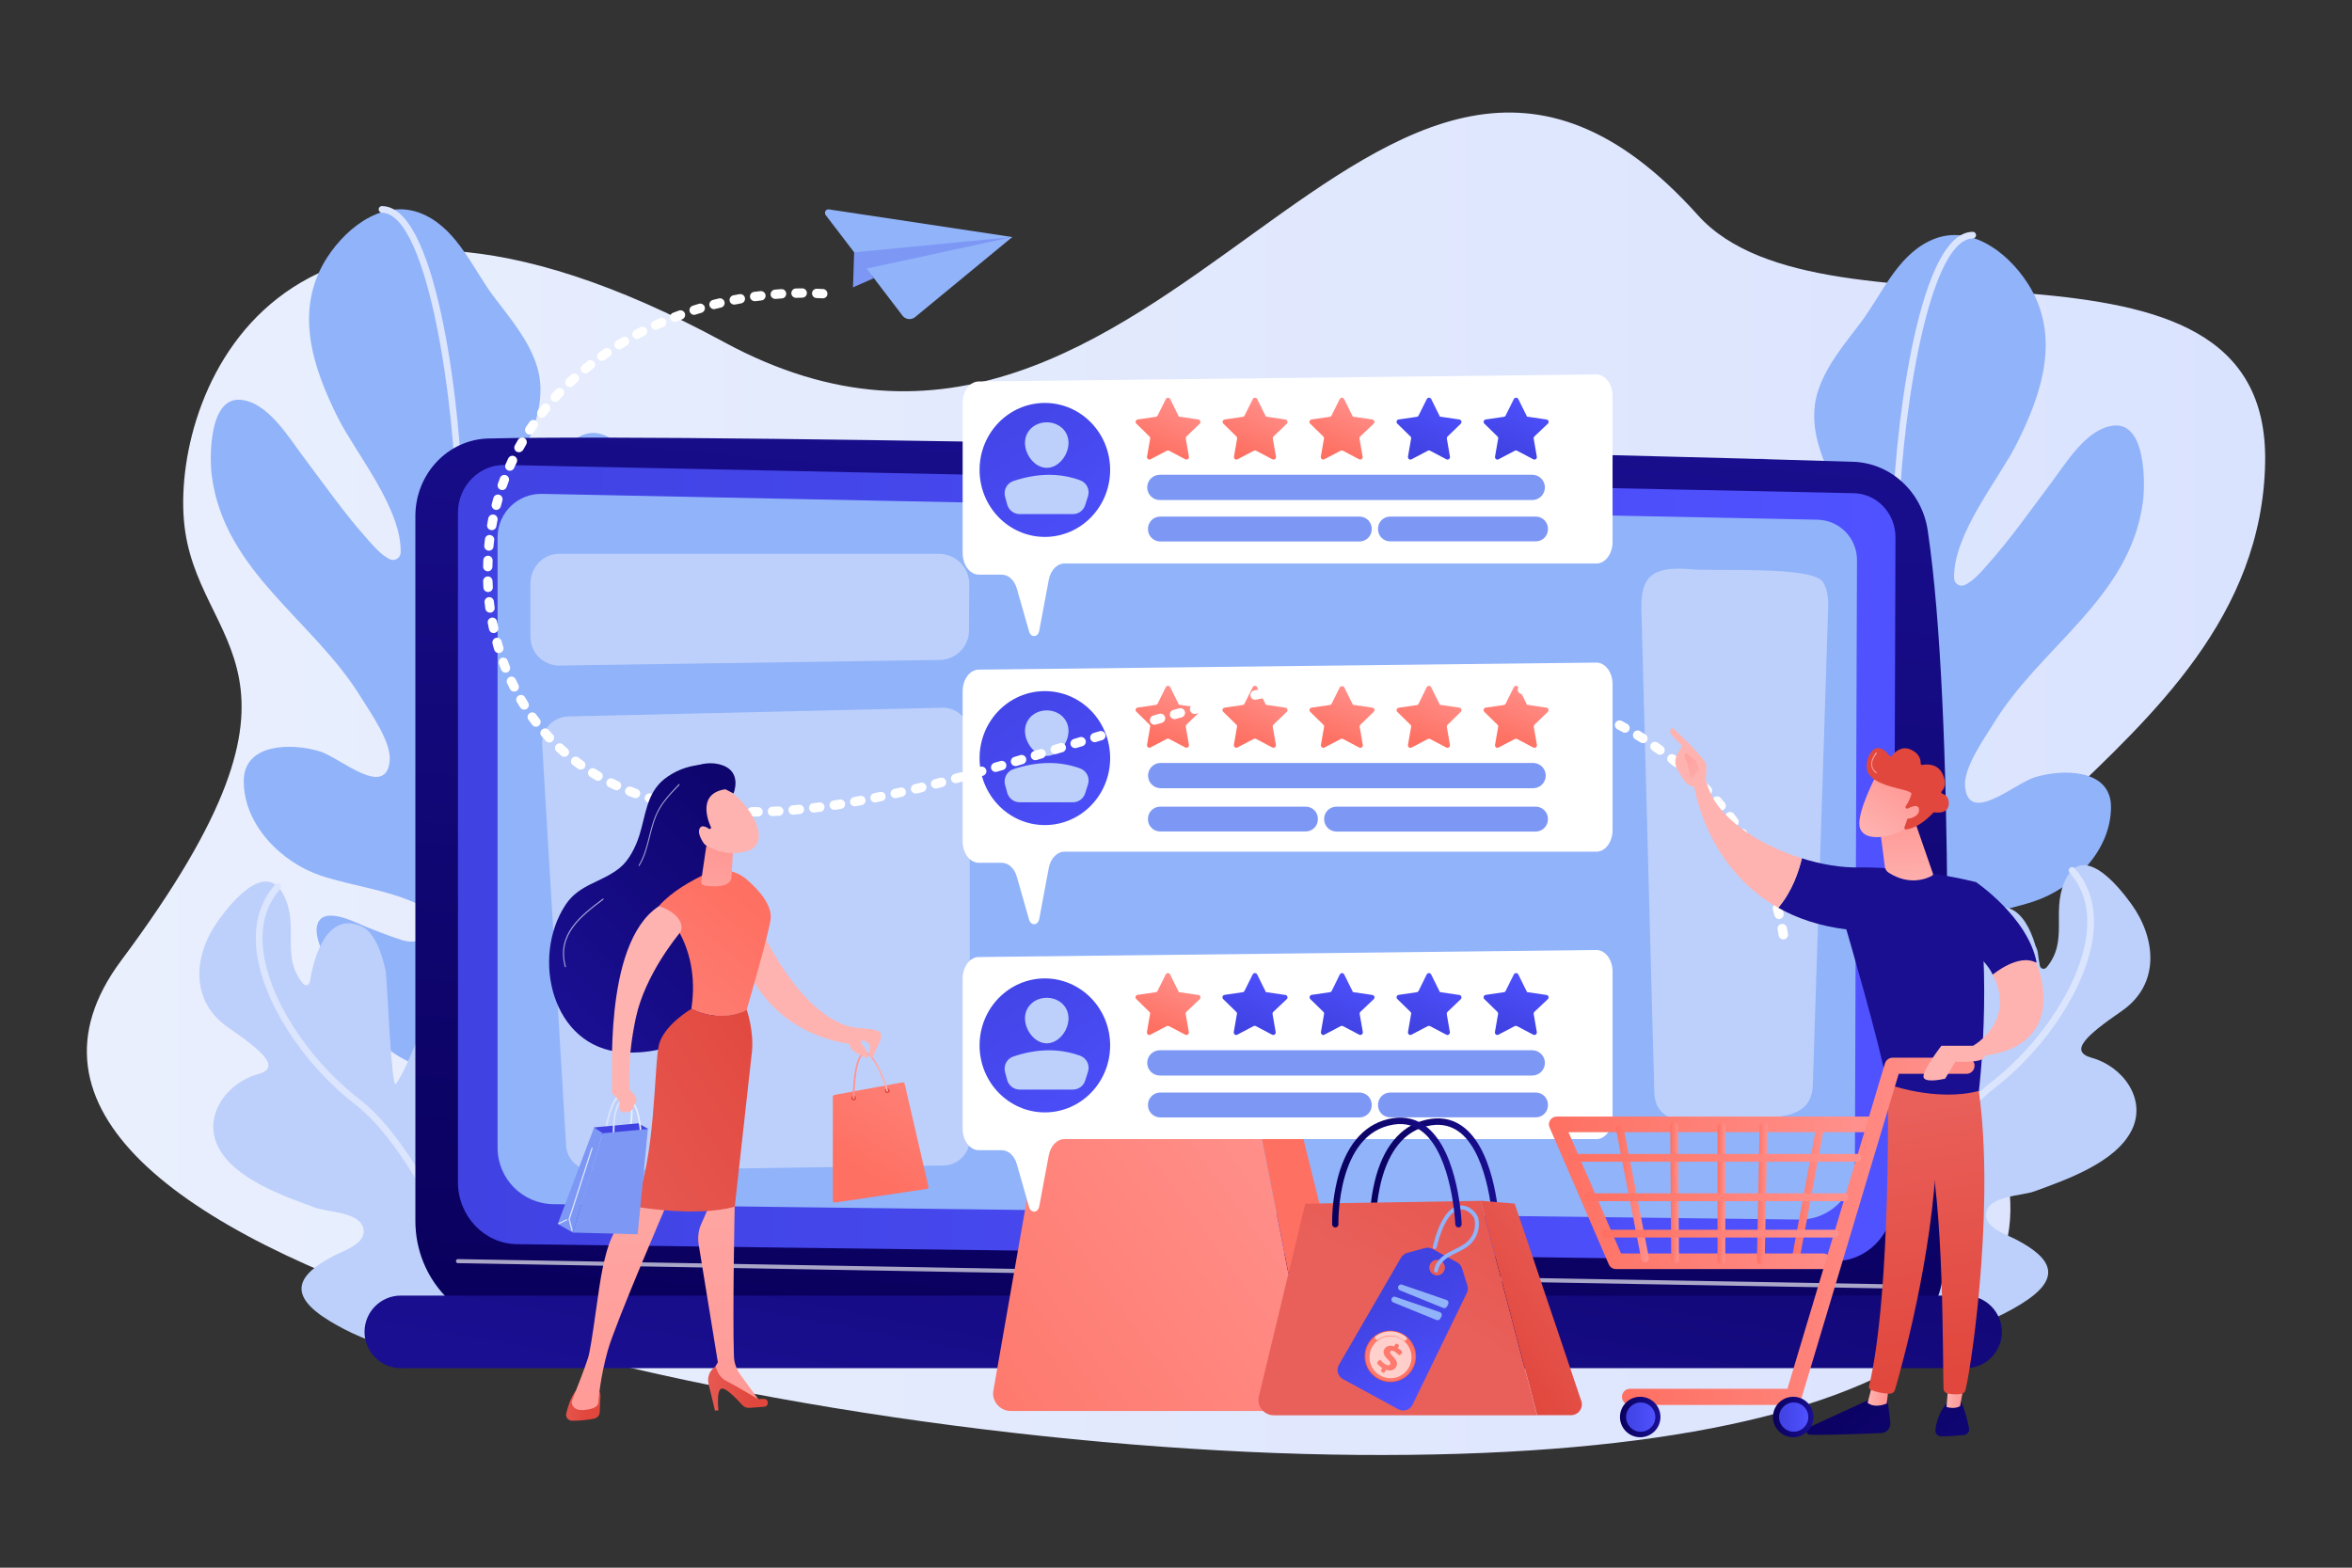 <?xml version="1.0" encoding="utf-8"?>
<!-- Generator: Adobe Illustrator 25.0.0, SVG Export Plug-In . SVG Version: 6.00 Build 0)  -->
<svg version="1.1" id="Calque_1" xmlns="http://www.w3.org/2000/svg" xmlns:xlink="http://www.w3.org/1999/xlink" x="0px" y="0px"
	 viewBox="0 0 2475 1650" style="enable-background:new 0 0 2475 1650;" xml:space="preserve">
<rect x="0" y="0" width="2475" height="1650" fill="#333333" stroke="none"/>
<style type="text/css">
	.st0{fill:url(#SVGID_1_);}
	.st1{fill:#91B3FA;}
	.st2{fill:#DCE5FE;}
	.st3{fill:#BDD0FB;}
	.st4{fill:url(#SVGID_2_);}
	.st5{fill:url(#SVGID_3_);}
	.st6{opacity:0.65;fill:#FFFFFF;enable-background:new    ;}
	.st7{fill:url(#SVGID_4_);}
	.st8{fill:url(#SVGID_5_);}
	.st9{fill:url(#SVGID_6_);}
	.st10{fill:url(#SVGID_7_);}
	.st11{fill:url(#SVGID_8_);}
	.st12{fill:#FFFFFF;}
	.st13{fill:url(#SVGID_9_);}
	.st14{fill:#7D97F4;}
	.st15{fill:url(#SVGID_10_);}
	.st16{fill:url(#SVGID_11_);}
	.st17{fill:url(#SVGID_12_);}
	.st18{fill:url(#SVGID_13_);}
	.st19{fill:url(#SVGID_14_);}
	.st20{fill:url(#SVGID_15_);}
	.st21{fill:url(#SVGID_16_);}
	.st22{fill:url(#SVGID_17_);}
	.st23{fill:url(#SVGID_18_);}
	.st24{fill:url(#SVGID_19_);}
	.st25{fill:url(#SVGID_20_);}
	.st26{fill:url(#SVGID_21_);}
	.st27{fill:url(#SVGID_22_);}
	.st28{fill:url(#SVGID_23_);}
	.st29{fill:url(#SVGID_24_);}
	.st30{fill:url(#SVGID_25_);}
	.st31{fill:url(#SVGID_26_);}
	.st32{fill:url(#SVGID_27_);}
	.st33{fill:url(#SVGID_28_);}
	.st34{fill:url(#SVGID_29_);}
	.st35{fill:url(#SVGID_30_);}
	.st36{fill:url(#SVGID_31_);}
	.st37{fill:url(#SVGID_32_);}
	.st38{fill:url(#SVGID_33_);}
	.st39{fill:url(#SVGID_34_);}
	.st40{fill:url(#SVGID_35_);}
	.st41{fill:url(#SVGID_36_);}
	.st42{fill:url(#SVGID_37_);}
	.st43{fill:url(#SVGID_38_);}
	.st44{fill:url(#SVGID_39_);}
	.st45{fill:url(#SVGID_40_);}
	.st46{fill:url(#SVGID_41_);}
	.st47{fill:url(#SVGID_42_);}
	.st48{fill:url(#SVGID_43_);}
	.st49{fill:url(#SVGID_44_);}
	.st50{fill:url(#SVGID_45_);}
	.st51{fill:url(#SVGID_46_);}
	.st52{fill:url(#SVGID_47_);}
	.st53{fill:url(#SVGID_48_);}
	.st54{fill:url(#SVGID_49_);}
	.st55{fill:url(#SVGID_50_);}
	.st56{fill:url(#SVGID_51_);}
	.st57{fill:url(#SVGID_52_);}
	.st58{fill:url(#SVGID_53_);}
	.st59{fill:url(#SVGID_54_);}
	.st60{opacity:0.7;}
	.st61{fill:url(#SVGID_55_);}
	.st62{fill:url(#SVGID_56_);}
	.st63{fill:url(#SVGID_57_);}
	.st64{fill:url(#SVGID_58_);}
	.st65{fill:url(#SVGID_59_);}
	.st66{fill:url(#SVGID_60_);}
	.st67{fill:url(#SVGID_61_);}
	.st68{fill:url(#SVGID_62_);}
	.st69{fill:url(#SVGID_63_);}
	.st70{fill:url(#SVGID_64_);}
	.st71{fill:url(#SVGID_65_);}
	.st72{fill:url(#SVGID_66_);}
	.st73{fill:url(#SVGID_67_);}
	.st74{fill:url(#SVGID_68_);}
	.st75{fill:url(#SVGID_69_);}
	.st76{fill:url(#SVGID_70_);}
	.st77{fill:url(#SVGID_71_);}
	.st78{fill:url(#SVGID_72_);}
	.st79{fill:url(#SVGID_73_);}
	.st80{fill:url(#SVGID_74_);}
	.st81{fill:url(#SVGID_75_);}
	.st82{fill:url(#SVGID_76_);}
	.st83{fill:url(#SVGID_77_);}
	.st84{fill:url(#SVGID_78_);}
	.st85{fill:url(#SVGID_79_);}
	.st86{fill:url(#SVGID_80_);}
	.st87{fill:url(#SVGID_81_);}
	.st88{fill:url(#SVGID_82_);}
	.st89{fill:url(#SVGID_83_);}
	.st90{fill:url(#SVGID_84_);}
	.st91{fill:url(#SVGID_85_);}
	.st92{fill:url(#SVGID_86_);}
	.st93{fill:url(#SVGID_87_);}
	.st94{fill:url(#SVGID_88_);}
</style>
<g id="Illustration">
	
		<linearGradient id="SVGID_1_" gradientUnits="userSpaceOnUse" x1="199.031" y1="822.889" x2="2491.252" y2="822.889" gradientTransform="matrix(-1 0 0 -1 2582.65 1647.89)">
		<stop  offset="0" style="stop-color:#DAE3FE"/>
		<stop  offset="1" style="stop-color:#E9EFFD"/>
	</linearGradient>
	<path class="st0" d="M1786.7,226.5c134.6,150.1,601.8-16.6,596.9,260.1c-5.8,324.1-464.9,419.4-316.2,647.2s-42,402.4-639.4,397.5
		S-104,1321.5,127.5,1011s77.3-326.4,66-463.7S299.3,109.1,762,360.1S1445.8-153.6,1786.7,226.5z"/>
	<path class="st1" d="M629.9,945.5c6.7-16.1,10.7-32.9,18.4-48.6c16.4-33.2,40.7-58.3,64.2-86c16.2-19,43.8-52.7,21.2-77
		c-11.1-11.9-29.3-13.4-44.3-11.6c-45.5,5.5-61.9,16.4-51.8-37.5c5.6-29.9,21.5-56.8,27.8-86.3c6.3-29.8,9.3-116.3-22.4-136.8
		c-56.4-36.2-91.7,100.8-100.4,132.2c-0.3,1.2-0.6,2.5-0.7,3.8c-0.5,4.5-4.5,7.7-8.9,7.3c-2.9-0.3-5.4-2.1-6.6-4.7
		c-2.2-4.7-3.9-9.1-4-12.8c-0.9-18.2,4.7-38.3,9.5-55.7c6.5-23.6,15.3-46.6,24.7-69.2c10.6-25.6,16.9-52.4,7.7-79.4
		c-9-26.6-27.7-48.5-44.4-70.6c-22-29.1-37.5-68.9-72-85.9c-40.8-20.1-81.7,10.4-103.6,44.2c-35.4,54.8-15.6,115.1,11.2,168.6
		c19,37.9,67.2,95.4,66.1,141.9c-0.1,4.5-3.8,8.1-8.3,7.9c-1.2,0-2.4-0.3-3.5-0.9c-8.4-4.3-15.1-11.8-22.1-19.7
		c-24.9-27.7-46.6-58.8-69-88.6c-15.4-20.5-37-56.8-65.5-59.3c-33.4-3-32.9,60.6-30.3,80.4c13.5,101.2,107.4,151.7,157,232.8
		c10.2,16.7,32.4,47.2,30.1,67.5c-4.5,39.2-52.4-4.2-73.3-10.6c-29-9-79.8-9.1-80.2,30.7c-0.4,46.2,39.5,86.1,81.1,100
		c33.4,11.1,71.5,15,103.1,30.5c28.9,14.2,11.6,46.2-17.4,37.4c-12-3.7-24-8.5-35.6-13c-11.3-4.4-44.6-22.7-52.9-5.7
		c-6.3,13,6.8,35.6,12,46.7c58.5,123.9,106.7,101.2,174.3,125.4c19.4,7,32.5,22.7,39.5,41.7c3,8.2,2.7,38.9,12.1,41.7
		c12.9,3.8,30.9-22.9,36.4-30.6c10.2-14.2,22.6-26.5,32.8-40.7c17.6-24.5,46.5-60.6,43.2-93c-1.6-16-15.4-22.5-30.3-23.7
		c-25.2-2-65.2-6.7-49.1-41.5C613.5,979.8,622.6,963,629.9,945.5z"/>
	<path class="st2" d="M578.7,1225.3c-1.9,0-3.5-1.5-3.5-3.4c0-1.7-3.5-169.7-40.7-282.4c-37-112.1-62.7-331.5-56-390.4
		c5.8-51.4-14.6-266.6-59-315.6c-5.8-6.4-11.8-9.6-17.8-9.6c-1.9-0.2-3.4-1.9-3.2-3.8c0.1-1.7,1.4-3,3.1-3.2
		c8.1-0.1,15.9,3.9,23.1,11.9c48.6,53.6,66,275.5,60.8,321.2c-5.9,52.2,16.7,269,55.7,387.4c37.5,113.7,41.1,282.8,41.1,284.5
		C582.3,1223.7,580.7,1225.3,578.7,1225.3L578.7,1225.3z"/>
	<path class="st3" d="M553.3,1202.8c-15.8,4.3-66.8,46.7-64.5,10.6c3.1-46.3,53.5-83.1,57.2-130.5c2.2-27.6-23.5-44.1-48.5-49
		c-43.8-8.6-59.2,77.9-81,107c-4.6,6.1-9.5-113.9-10.6-118.8c-3-14.3-10.4-40.5-25.4-47.1c-36.2-15.9-50.2,31.2-54.4,58.4
		c-0.3,2.2-2.4,3.8-4.6,3.4c-1-0.1-1.9-0.7-2.5-1.4c-23.1-27.7-5.4-56.9-18.4-88.9c-18-44.1-55.5,1-70.7,22
		c-26.1,36.1-30.8,84.6,10,112.8c37.5,25.9,56,42.5,31.4,49.3c-32.3,8.9-58.1,43.4-41.9,76.1c16.9,34.2,69.2,52.3,102.7,64.5
		c13.2,4.8,47.8,4.4,50.5,22.8c2.2,15.4-21,22.3-31.5,27.8c-39.6,20.6-48.4,41.5-4.8,68.2c88,53.9,185.1,38.7,184.1-2
		c-0.4-19.2,12.5-42.6,18.6-60.1c6.5-18.8,13-37.7,18-56.9C572.3,1251.5,590.4,1192.7,553.3,1202.8z"/>
	<path class="st2" d="M521.3,1411.6c-1.5,0-2.8-0.9-3.3-2.3c-0.7-1.9-71.3-190.8-143.6-246.4c-56.8-43.7-99.8-111.5-104.7-164.8
		c-2.5-27,4.3-49.6,20-67.2c1.3-1.4,3.5-1.5,5-0.2c1.4,1.3,1.5,3.5,0.3,4.9c-14.4,16.1-20.6,36.9-18.3,61.8
		c4.7,51.5,46.7,117.3,102,159.9c31.1,23.9,65.1,73.3,101.1,146.6c26.7,54.4,44.6,102.5,44.8,103c0.7,1.8-0.3,3.8-2.1,4.5
		C522.1,1411.6,521.7,1411.6,521.3,1411.6z"/>
	<path class="st1" d="M1847.9,972.6c-6.7-16-10.7-32.9-18.4-48.6c-16.3-33.2-40.7-58.3-64.2-86c-16.2-19-43.8-52.7-21.2-77
		c11.1-11.9,29.3-13.4,44.3-11.6c45.4,5.5,61.9,16.4,51.8-37.5c-5.6-29.9-21.5-56.9-27.8-86.3c-6.3-29.8-9.3-116.3,22.4-136.8
		c56.4-36.3,91.7,100.8,100.4,132.2c0.3,1.2,0.6,2.5,0.7,3.8c0.4,4.5,4.4,7.7,8.9,7.3c2.9-0.3,5.4-2.1,6.6-4.7
		c2.2-4.7,3.9-9.1,4-12.8c0.9-18.2-4.7-38.3-9.5-55.7c-6.4-23.6-15.3-46.6-24.7-69.2c-10.6-25.6-16.9-52.4-7.7-79.4
		c9-26.6,27.7-48.5,44.4-70.6c22-29.1,37.5-68.9,72.1-85.9c40.8-20.1,81.7,10.3,103.6,44.2c35.4,54.8,15.6,115.1-11.2,168.6
		c-19,37.9-67.2,95.4-66.1,141.9c0.1,4.5,3.8,8.1,8.3,7.9c1.2,0,2.4-0.3,3.5-0.9c8.4-4.3,15.1-11.8,22.1-19.7
		c24.9-27.7,46.6-58.8,69-88.6c15.4-20.5,36.9-56.8,65.5-59.3c33.4-3,32.9,60.6,30.3,80.4c-13.5,101.3-107.4,151.7-157,232.9
		c-10.2,16.7-32.4,47.2-30.1,67.5c4.4,39.2,52.4-4.2,73.3-10.6c29-9,79.8-9.1,80.2,30.7c0.4,46.2-39.5,86.1-81.1,99.9
		c-33.4,11.1-71.5,15-103.1,30.5c-28.9,14.2-11.6,46.2,17.4,37.3c12-3.7,24-8.4,35.6-13c11.3-4.4,44.6-22.7,52.9-5.7
		c6.3,13-6.8,35.6-12,46.7c-58.5,123.9-106.7,101.2-174.2,125.4c-19.4,7-32.5,22.7-39.5,41.7c-3,8.2-2.7,38.9-12,41.7
		c-12.9,3.8-30.9-22.9-36.4-30.6c-10.2-14.2-22.6-26.5-32.8-40.7c-17.6-24.5-46.5-60.6-43.2-93c1.6-16,15.4-22.5,30.3-23.7
		c25.2-2,65.2-6.7,49.1-41.5C1864.2,1006.8,1855.1,990.1,1847.9,972.6z"/>
	<path class="st2" d="M1899.1,1252.4c1.9,0,3.5-1.5,3.5-3.4c0-1.7,3.6-169.7,40.7-282.4c37-112.1,62.7-331.5,56-390.4
		c-5.8-51.4,14.7-266.6,59.1-315.6c5.8-6.4,11.8-9.6,17.8-9.6c1.9-0.2,3.4-1.9,3.2-3.8c-0.2-1.7-1.4-3-3.1-3.2
		c-8.1-0.1-15.9,3.9-23.1,11.9c-48.6,53.6-66,275.5-60.8,321.2c5.9,52.2-16.7,269-55.7,387.4c-37.5,113.7-41.1,282.8-41.1,284.5
		C1895.5,1250.8,1897,1252.4,1899.1,1252.4C1899,1252.4,1899,1252.4,1899.1,1252.4L1899.1,1252.4z"/>
	<path class="st3" d="M1919.4,1185.6c15.8,4.3,66.8,46.7,64.4,10.6c-3.1-46.3-53.5-83.1-57.2-130.5c-2.2-27.6,23.5-44.1,48.5-49
		c43.8-8.6,59.2,77.9,81,107c4.6,6.1,9.6-113.8,10.6-118.8c3-14.3,10.4-40.5,25.4-47.1c36.2-15.9,50.2,31.2,54.4,58.4
		c0.3,2.2,2.4,3.8,4.6,3.4c1-0.1,1.9-0.7,2.5-1.4c23.1-27.6,5.4-56.9,18.4-88.9c18-44.1,55.5,1,70.7,22
		c26.1,36.1,30.8,84.6-10,112.8c-37.5,25.9-56,42.5-31.4,49.3c32.3,8.9,58.1,43.4,41.9,76.1c-16.9,34.2-69.2,52.3-102.7,64.5
		c-13.2,4.8-47.8,4.4-50.4,22.8c-2.2,15.4,21,22.3,31.4,27.8c39.6,20.6,48.4,41.5,4.8,68.2c-88,53.9-185.1,38.7-184.1-2
		c0.4-19.2-12.5-42.6-18.6-60.1c-6.5-18.8-13-37.7-18-56.9C1900.4,1234.3,1882.3,1175.5,1919.4,1185.6z"/>
	<path class="st2" d="M1951.4,1394.4c1.5,0,2.8-0.9,3.3-2.3c0.7-1.9,71.3-190.8,143.6-246.4c56.8-43.7,99.8-111.5,104.7-164.8
		c2.5-27-4.3-49.6-20-67.2c-1.3-1.4-3.5-1.5-5-0.2c-1.4,1.3-1.5,3.5-0.3,4.9c14.4,16.1,20.6,36.9,18.3,61.8
		c-4.7,51.5-46.7,117.3-102,159.9c-31.1,23.9-65.1,73.3-101.1,146.6c-26.7,54.4-44.6,102.5-44.8,103c-0.7,1.8,0.2,3.8,2.1,4.5
		C1950.7,1394.4,1951.1,1394.4,1951.4,1394.4L1951.4,1394.4z"/>
	
		<linearGradient id="SVGID_2_" gradientUnits="userSpaceOnUse" x1="1196.227" y1="221.89" x2="1295.237" y2="1302" gradientTransform="matrix(1 0 0 -1 0 1647.89)">
		<stop  offset="0" style="stop-color:#09005D"/>
		<stop  offset="1" style="stop-color:#1A0F91"/>
	</linearGradient>
	<path class="st4" d="M437.1,543.2V1285c0,61,46.9,110.9,105.7,112.5c261.2,7,1174.7,23.9,1423.3,20.1c42.7-0.7,77.3-36.1,78.6-80.4
		c4.8-172.3,12.6-586.7-16.2-779.1c-6.1-40.5-39-70.8-78.5-72.1c-218.9-7.2-1187.2-30.3-1435.7-24.5
		C471.3,462.4,437.1,498.8,437.1,543.2z"/>
	
		<linearGradient id="SVGID_3_" gradientUnits="userSpaceOnUse" x1="481.93" y1="739.558" x2="1994.69" y2="739.558" gradientTransform="matrix(1 0 0 -1 0 1647.89)">
		<stop  offset="0" style="stop-color:#4042E2"/>
		<stop  offset="1" style="stop-color:#4F52FF"/>
	</linearGradient>
	<path class="st5" d="M481.9,539.6v704.7c0,35.6,27.6,64.7,61.9,65.2l1386.4,17.8c34,0.5,62-27.9,62.1-63.2l2.3-698.4
		c0.1-25.3-19.3-46-43.7-46.6L531.6,489.4C504.4,488.7,481.9,511.4,481.9,539.6z"/>
	<path class="st1" d="M523.6,565.7V1208c0,32.5,26.1,58.9,58.5,59.4l1311.1,16.2c31.9,0.5,58.2-25,58.7-56.9c0-0.2,0-0.4,0-0.7
		l2.2-636.5c0.1-23-18.3-41.9-41.3-42.5L570.5,519.8c-25.3-0.6-46.3,19.4-46.9,44.7C523.6,564.9,523.6,565.3,523.6,565.7z"/>
	<path class="st6" d="M2002.8,1356.4L2002.8,1356.4l-1520.9-26.9c-1.2,0-2.2-1-2.1-2.2c0,0,0,0,0,0c0-1.1,0.9-2.1,2-2.1
		c0.1,0,0.1,0,0.2,0l1520.9,26.8c1.2,0,2.2,1,2.2,2.2C2005,1355.4,2004,1356.4,2002.8,1356.4L2002.8,1356.4z"/>
	
		<linearGradient id="SVGID_4_" gradientUnits="userSpaceOnUse" x1="1349.689" y1="808.54" x2="1214.679" y2="82.46" gradientTransform="matrix(1 0 0 -1 0 1647.89)">
		<stop  offset="0" style="stop-color:#09005D"/>
		<stop  offset="1" style="stop-color:#1A0F91"/>
	</linearGradient>
	<path class="st7" d="M2106.6,1401.8c0,21.1-17.1,38.2-38.1,38.2c0,0,0,0,0,0H421.8c-21.1,0-38.2-17.1-38.2-38.2l0,0
		c0-21.1,17.1-38.2,38.2-38.2h1646.6C2089.5,1363.7,2106.5,1380.8,2106.6,1401.8C2106.5,1401.8,2106.5,1401.8,2106.6,1401.8
		L2106.6,1401.8z"/>
	<path class="st3" d="M1010.8,592.5c-5.8-6-13.8-9.4-22.1-9.6H588.2c-17.2,0-30.1,14.7-30.1,31.9v54.5c0,8.3,2.8,16.3,8.8,22.2
		c5.8,5.9,13.8,9.1,22.1,9l400-5.9c17-0.3,30.6-14,30.7-31l0.3-48.8C1020,606.5,1016.7,598.4,1010.8,592.5z"/>
	<path class="st3" d="M1011.9,752.9c-5.4-5.3-12.7-8.2-20.3-8l-393.8,9.2c-15.5,0.4-27.7,13.2-27.3,28.7c0,0.3,0,0.6,0,1l25.2,421.9
		c0.9,14.9,13.4,26.5,28.3,26.3l368.8-5.3c15.3-0.2,27.7-12.7,27.7-28V772.9C1020.4,765.3,1017.3,758.1,1011.9,752.9z"/>
	<path class="st3" d="M1918.6,613c-10.7-17.8-111.8-11.4-140-13.9c-39.1-3.4-52.3,7.2-51.4,42.1c0,0.1,13.6,508.2,13.6,508.3
		c1.1,39.8,49.1,31,78.7,27.9c32.6-3.4,86.7,8,88.1-34.8c0-0.1,16.1-501.5,16.2-503.8C1924.1,629.5,1922.9,620.2,1918.6,613z"/>
	
		<linearGradient id="SVGID_5_" gradientUnits="userSpaceOnUse" x1="1349.928" y1="722.62" x2="1206.748" y2="375.88" gradientTransform="matrix(1 0 0 -1 0 1647.89)">
		<stop  offset="0" style="stop-color:#2B3582"/>
		<stop  offset="1" style="stop-color:#150E42"/>
	</linearGradient>
	<path class="st8" d="M1184.6,1173.4c-4.2,0-7.6-3.3-7.8-7.5c-0.2-4.9-2.8-120.8,77.1-133.1c17-2.6,32.1,1.4,45,12
		c39.5,32.5,43.2,117,43.3,120.6c0.3,4.3-2.9,8-7.2,8.3s-8-2.9-8.3-7.2c0-0.2,0-0.3,0-0.5c0-0.8-3.6-81.1-37.7-109.2
		c-9.4-7.8-20.1-10.6-32.7-8.6c-66.5,10.3-64,116.2-64,117.3c0.1,4.3-3.2,7.9-7.5,8c0,0,0,0,0,0L1184.6,1173.4z"/>
	
		<linearGradient id="SVGID_6_" gradientUnits="userSpaceOnUse" x1="902.217" y1="90.084" x2="1396.437" y2="445.754" gradientTransform="matrix(1 0 0 -1 0 1647.89)">
		<stop  offset="0" style="stop-color:#FE7062"/>
		<stop  offset="1" style="stop-color:#FF928E"/>
	</linearGradient>
	<path class="st9" d="M1045.3,1463.7l56.8-324.1l213.4-3.5l68.8,349h-320.6c-10.3,0-18.7-8.4-18.7-18.7
		C1045.2,1465.5,1045.2,1464.6,1045.3,1463.7z"/>
	
		<linearGradient id="SVGID_7_" gradientUnits="userSpaceOnUse" x1="1315.878" y1="309.334" x2="909.878" y2="107.334" gradientTransform="matrix(1 0 0 -1 0 1647.89)">
		<stop  offset="0" style="stop-color:#FE7062"/>
		<stop  offset="1" style="stop-color:#FF928E"/>
	</linearGradient>
	<path class="st10" d="M1357,1139.6l-41.4-3.5l68.8,349h41.2c7.3,0,13.1-5.9,13.1-13.2c0-0.9-0.1-1.8-0.3-2.7L1357,1139.6z"/>
	
		<linearGradient id="SVGID_8_" gradientUnits="userSpaceOnUse" x1="1276.291" y1="674.321" x2="1152.081" y2="334.481" gradientTransform="matrix(1 0 0 -1 0 1647.89)">
		<stop  offset="0" style="stop-color:#2B3582"/>
		<stop  offset="1" style="stop-color:#150E42"/>
	</linearGradient>
	<path class="st11" d="M1138.8,1172.5c-4.2,0-7.6-3.3-7.8-7.5c-0.2-4.9-2.8-120.8,77.1-133.2c17-2.6,32.1,1.4,45,12
		c39.5,32.5,43.2,117,43.3,120.6c0,4.3-3.4,7.8-7.7,7.8c-4.1,0-7.5-3.1-7.8-7.2c0-0.8-3.6-81.1-37.7-109.2
		c-9.4-7.8-20.1-10.6-32.7-8.6c-66.5,10.3-64,116.2-64,117.3c0.1,4.3-3.2,7.9-7.5,8L1138.8,1172.5z"/>
	<path class="st12" d="M1696.9,416.8v153.6c0,12.5-7.6,22.7-17,22.7h-559.8c-7.8,0-14.6,7.1-16.5,17.2l-10,53.5
		c-1.3,7.1-8.7,7.7-10.7,0.8l-12.9-45.2c-2.5-8.8-8.8-14.6-15.9-14.6H1030c-9.4,0-17-10.2-17-22.7V424.2c0-12.4,7.5-22.6,16.9-22.7
		l649.9-7.4C1689.2,394.1,1696.9,404.2,1696.9,416.8z"/>
	
		<linearGradient id="SVGID_9_" gradientUnits="userSpaceOnUse" x1="1108.701" y1="1255.709" x2="955.741" y2="1029.279" gradientTransform="matrix(-1 0 0 -1 2139 1647.89)">
		<stop  offset="0" style="stop-color:#4042E2"/>
		<stop  offset="1" style="stop-color:#4F52FF"/>
	</linearGradient>
	<ellipse class="st13" cx="1099.5" cy="494.6" rx="68.7" ry="70.5"/>
	<path class="st3" d="M1124.4,466.1c0,12.7-10.3,26.3-22.9,26.3s-22.9-13.7-22.9-26.3s10.3-21.6,22.9-21.6
		S1124.4,453.4,1124.4,466.1z"/>
	<path class="st3" d="M1073,541.1h56c5.9,0,11.1-3.8,12.9-9.4l3-9.4c2.2-6.9-1.4-14.3-8.2-16.8c-22.8-8.3-46.3-7.2-70.4,0.8
		c-6.8,2.3-10.5,9.5-8.7,16.3l2.3,8.5C1061.6,537,1066.9,541.1,1073,541.1z"/>
	<path class="st14" d="M1625.7,513c0,7.4-6,13.3-13.3,13.3h-391.9c-7.4,0-13.3-6-13.3-13.3l0,0c0-7.4,6-13.3,13.3-13.3h391.9
		C1619.7,499.7,1625.7,505.6,1625.7,513L1625.7,513z"/>
	<path class="st14" d="M1220.9,543.7h209.7c7.1,0,12.9,5.8,12.9,12.9v0.4c0,7.1-5.8,12.9-12.9,12.9h-209.7
		c-7.1,0-12.9-5.8-12.9-12.9v-0.4C1208,549.4,1213.8,543.7,1220.9,543.7z"/>
	<path class="st14" d="M1462.9,543.7h153.2c7.1,0,12.8,5.7,12.8,12.8v0.5c0,7.1-5.7,12.8-12.8,12.8h-153.2
		c-7.1,0-12.8-5.7-12.8-12.8v-0.5C1450.1,549.4,1455.8,543.7,1462.9,543.7z"/>
	
		<linearGradient id="SVGID_10_" gradientUnits="userSpaceOnUse" x1="1217.109" y1="1170.566" x2="1241.969" y2="1232.066" gradientTransform="matrix(1 0 0 -1 0 1647.89)">
		<stop  offset="0" style="stop-color:#FE7062"/>
		<stop  offset="1" style="stop-color:#FF928E"/>
	</linearGradient>
	<path class="st15" d="M1262.5,445.9c1-1,1-2.6,0-3.6c-0.4-0.4-0.9-0.7-1.5-0.8l-20.5-3l-9.1-18.5c-0.4-0.9-1.3-1.4-2.3-1.4
		c-1,0-1.9,0.6-2.3,1.4l-8.6,17.3c-0.4,0.8-1.1,1.3-1.9,1.4l-19.1,2.8c-1.4,0.2-2.4,1.5-2.2,2.9c0.1,0.6,0.3,1.1,0.8,1.5l13.8,13.5
		c0.6,0.6,0.9,1.4,0.7,2.3l-3.3,19c-0.2,1.4,0.7,2.7,2.1,3c0.6,0.1,1.1,0,1.6-0.3l17.1-9c0.8-0.4,1.7-0.4,2.4,0l17.1,9
		c1.3,0.7,2.8,0.2,3.5-1.1c0.3-0.5,0.4-1.1,0.3-1.6l-3.3-19c-0.1-0.8,0.1-1.7,0.7-2.3L1262.5,445.9z"/>
	
		<linearGradient id="SVGID_11_" gradientUnits="userSpaceOnUse" x1="1308.711" y1="1170.561" x2="1333.571" y2="1232.061" gradientTransform="matrix(1 0 0 -1 0 1647.89)">
		<stop  offset="0" style="stop-color:#FE7062"/>
		<stop  offset="1" style="stop-color:#FF928E"/>
	</linearGradient>
	<path class="st16" d="M1354.1,445.9c1-1,1-2.6,0-3.6c-0.4-0.4-0.9-0.7-1.5-0.8l-20.5-3L1323,420c-0.6-1.3-2.2-1.8-3.5-1.2
		c-0.5,0.3-0.9,0.7-1.2,1.2l-8.6,17.3c-0.4,0.8-1.1,1.3-1.9,1.4l-19.1,2.8c-1.4,0.2-2.4,1.5-2.2,2.9c0.1,0.6,0.3,1.1,0.8,1.5
		l13.8,13.5c0.6,0.6,0.9,1.4,0.7,2.3l-3.3,19c-0.2,1.4,0.7,2.7,2.1,3c0.6,0.1,1.2,0,1.7-0.3l17.1-9c0.8-0.4,1.7-0.4,2.4,0l17.1,9
		c1.3,0.7,2.8,0.2,3.5-1.1c0.3-0.5,0.4-1.1,0.3-1.7l-3.3-19c-0.1-0.8,0.1-1.7,0.8-2.3L1354.1,445.9z"/>
	
		<linearGradient id="SVGID_12_" gradientUnits="userSpaceOnUse" x1="1400.284" y1="1170.572" x2="1425.144" y2="1232.072" gradientTransform="matrix(1 0 0 -1 0 1647.89)">
		<stop  offset="0" style="stop-color:#FE7062"/>
		<stop  offset="1" style="stop-color:#FF928E"/>
	</linearGradient>
	<path class="st17" d="M1445.6,445.9c1-1,1-2.6,0-3.6c-0.4-0.4-0.9-0.7-1.5-0.8l-20.5-3l-9.2-18.5c-0.4-0.9-1.3-1.4-2.3-1.4
		c-1,0-1.8,0.6-2.3,1.4l-8.6,17.3c-0.4,0.8-1.1,1.3-2,1.4l-19.1,2.8c-1.4,0.2-2.4,1.5-2.2,2.9c0.1,0.6,0.3,1.1,0.8,1.5l13.8,13.5
		c0.6,0.6,0.9,1.4,0.7,2.3l-3.3,19c-0.2,1.4,0.7,2.7,2.1,3c0.6,0.1,1.1,0,1.6-0.3l17.1-9c0.8-0.4,1.7-0.4,2.4,0l17.1,9
		c0.9,0.5,1.9,0.4,2.7-0.2c0.8-0.6,1.2-1.6,1-2.5l-3.3-19c-0.1-0.8,0.1-1.7,0.7-2.3L1445.6,445.9z"/>
	
		<linearGradient id="SVGID_13_" gradientUnits="userSpaceOnUse" x1="1491.877" y1="1170.571" x2="1516.737" y2="1232.071" gradientTransform="matrix(1 0 0 -1 0 1647.89)">
		<stop  offset="0" style="stop-color:#4042E2"/>
		<stop  offset="1" style="stop-color:#4F52FF"/>
	</linearGradient>
	<path class="st18" d="M1537.2,445.9c1-1,1-2.6,0-3.6c-0.4-0.4-0.9-0.7-1.5-0.8l-20.5-3l-9.1-18.5c-0.6-1.3-2.2-1.8-3.5-1.2
		c-0.5,0.3-0.9,0.7-1.2,1.2l-8.6,17.3c-0.4,0.8-1.1,1.3-1.9,1.4l-19.1,2.8c-1,0.1-1.8,0.8-2.1,1.8c-0.3,0.9,0,2,0.7,2.6l13.8,13.5
		c0.6,0.6,0.9,1.4,0.7,2.3l-3.3,19c-0.2,1.4,0.7,2.7,2.1,3c0.6,0.1,1.2,0,1.7-0.3l17.1-9c0.8-0.4,1.7-0.4,2.4,0l17.1,9
		c1.3,0.7,2.8,0.2,3.5-1.1c0.3-0.5,0.4-1.1,0.3-1.6l-3.3-19c-0.1-0.8,0.1-1.7,0.8-2.3L1537.2,445.9z"/>
	
		<linearGradient id="SVGID_14_" gradientUnits="userSpaceOnUse" x1="1583.471" y1="1170.569" x2="1608.341" y2="1232.069" gradientTransform="matrix(1 0 0 -1 0 1647.89)">
		<stop  offset="0" style="stop-color:#4042E2"/>
		<stop  offset="1" style="stop-color:#4F52FF"/>
	</linearGradient>
	<path class="st19" d="M1628.8,445.9c0.7-0.7,1-1.7,0.7-2.6c-0.3-0.9-1.1-1.6-2.1-1.8l-20.5-3l-9.2-18.5c-0.6-1.3-2.2-1.8-3.5-1.2
		c-0.5,0.3-0.9,0.7-1.2,1.2l-8.6,17.3c-0.4,0.8-1.1,1.3-1.9,1.4l-19.1,2.8c-1.4,0.2-2.4,1.5-2.2,2.9c0.1,0.6,0.3,1.1,0.8,1.5
		l13.8,13.5c0.6,0.6,0.9,1.4,0.7,2.3l-3.3,19c-0.2,1.4,0.7,2.7,2.1,3c0.6,0.1,1.1,0,1.6-0.3l17.1-9c0.8-0.4,1.7-0.4,2.4,0l17.1,9
		c0.9,0.5,1.9,0.4,2.7-0.2c0.8-0.6,1.2-1.6,1-2.5l-3.3-19c-0.2-0.8,0.1-1.7,0.7-2.3L1628.8,445.9z"/>
	<path class="st12" d="M1696.9,720.1v153.6c0,12.5-7.6,22.7-17,22.7h-559.8c-7.8,0-14.6,7.1-16.5,17.2l-10,53.5
		c-1.3,7.1-8.7,7.7-10.7,0.8l-12.9-45.2c-2.5-8.8-8.8-14.6-15.9-14.6H1030c-9.4,0-17-10.2-17-22.7V727.5c0-12.4,7.5-22.6,16.9-22.7
		l649.9-7.4C1689.2,697.3,1696.9,707.5,1696.9,720.1z"/>
	
		<linearGradient id="SVGID_15_" gradientUnits="userSpaceOnUse" x1="1108.702" y1="952.429" x2="955.742" y2="725.999" gradientTransform="matrix(-1 0 0 -1 2139 1647.89)">
		<stop  offset="0" style="stop-color:#4042E2"/>
		<stop  offset="1" style="stop-color:#4F52FF"/>
	</linearGradient>
	<path class="st20" d="M1030.8,797.9c0,38.9,30.7,70.5,68.7,70.5s68.7-31.5,68.7-70.5s-30.7-70.5-68.7-70.5S1030.8,759,1030.8,797.9
		z"/>
	<path class="st3" d="M1124.4,769.3c0,12.7-10.3,26.3-22.9,26.3s-22.9-13.7-22.9-26.3s10.3-21.6,22.9-21.6
		S1124.4,756.7,1124.4,769.3z"/>
	<path class="st3" d="M1073,844.4h56c5.9,0,11.1-3.8,12.9-9.4l3-9.4c2.2-6.9-1.4-14.3-8.2-16.8c-22.8-8.3-46.3-7.2-70.4,0.8
		c-6.8,2.3-10.5,9.5-8.7,16.3l2.3,8.5C1061.6,840.3,1066.9,844.4,1073,844.4z"/>
	<path class="st14" d="M1208.1,816.3c0,7.4,6,13.3,13.3,13.3h391.9c7.4,0,13.3-6,13.3-13.3l0,0c0-7.3-6-13.3-13.3-13.3h-391.9
		C1214,803,1208.1,808.9,1208.1,816.3C1208.1,816.3,1208.1,816.3,1208.1,816.3L1208.1,816.3z"/>
	<path class="st14" d="M1406.3,849H1616c7.1,0,12.9,5.8,12.9,12.9v0.4c0,7.1-5.8,12.9-12.9,12.9h-209.7c-7.1,0-12.9-5.8-12.9-12.9
		v-0.4C1393.4,854.8,1399.2,849,1406.3,849z"/>
	<path class="st14" d="M1220.9,849H1374c7.1,0,12.8,5.7,12.8,12.8v0.5c0,7.1-5.7,12.8-12.8,12.8h-153.2c-7.1,0-12.8-5.7-12.8-12.8
		v-0.5C1208,854.7,1213.8,849,1220.9,849z"/>
	
		<linearGradient id="SVGID_16_" gradientUnits="userSpaceOnUse" x1="1217.084" y1="867.296" x2="1241.945" y2="928.796" gradientTransform="matrix(1 0 0 -1 0 1647.89)">
		<stop  offset="0" style="stop-color:#FE7062"/>
		<stop  offset="1" style="stop-color:#FF928E"/>
	</linearGradient>
	<path class="st21" d="M1262.5,749.2c0.7-0.7,1-1.7,0.7-2.7c-0.3-0.9-1.1-1.6-2.1-1.8l-20.5-3l-9.2-18.5c-0.4-0.9-1.3-1.4-2.3-1.4
		c-1,0-1.9,0.6-2.3,1.4l-8.6,17.3c-0.4,0.8-1.1,1.3-1.9,1.4l-19.1,2.8c-1.4,0.2-2.4,1.5-2.2,2.9c0.1,0.6,0.3,1.1,0.8,1.5l13.8,13.5
		c0.6,0.6,0.9,1.5,0.7,2.3L1207,784c-0.2,1.4,0.7,2.7,2.1,3c0.6,0.1,1.1,0,1.6-0.3l17.1-9c0.8-0.4,1.7-0.4,2.4,0l17.1,9
		c1.3,0.7,2.8,0.2,3.5-1.1c0.3-0.5,0.4-1.1,0.3-1.6l-3.3-19c-0.1-0.8,0.1-1.7,0.7-2.3L1262.5,749.2z"/>
	
		<linearGradient id="SVGID_17_" gradientUnits="userSpaceOnUse" x1="1308.693" y1="867.288" x2="1333.553" y2="928.788" gradientTransform="matrix(1 0 0 -1 0 1647.89)">
		<stop  offset="0" style="stop-color:#FE7062"/>
		<stop  offset="1" style="stop-color:#FF928E"/>
	</linearGradient>
	<path class="st22" d="M1354.1,749.2c1-1,1-2.6,0-3.6c-0.4-0.4-0.9-0.7-1.5-0.8l-20.5-3l-9.2-18.5c-0.6-1.3-2.2-1.8-3.5-1.2
		c-0.5,0.3-0.9,0.7-1.2,1.2l-8.6,17.3c-0.4,0.8-1.1,1.3-1.9,1.4l-19.1,2.8c-1.4,0.2-2.4,1.5-2.2,2.9c0.1,0.6,0.3,1.1,0.8,1.5
		l13.8,13.5c0.6,0.6,0.9,1.5,0.7,2.3l-3.3,19c-0.2,1.4,0.7,2.7,2.1,3c0.6,0.1,1.2,0,1.7-0.3l17.1-9c0.8-0.4,1.7-0.4,2.4,0l17.1,9
		c1.3,0.7,2.8,0.2,3.5-1.1c0.3-0.5,0.4-1.1,0.3-1.7l-3.3-19c-0.1-0.8,0.1-1.7,0.8-2.3L1354.1,749.2z"/>
	
		<linearGradient id="SVGID_18_" gradientUnits="userSpaceOnUse" x1="1400.228" y1="867.315" x2="1425.088" y2="928.815" gradientTransform="matrix(1 0 0 -1 0 1647.89)">
		<stop  offset="0" style="stop-color:#FE7062"/>
		<stop  offset="1" style="stop-color:#FF928E"/>
	</linearGradient>
	<path class="st23" d="M1445.6,749.2c1-1,1.1-2.6,0.1-3.6c-0.4-0.4-0.9-0.7-1.5-0.8l-20.5-3l-9.2-18.5c-0.4-0.9-1.3-1.4-2.3-1.4
		c-1,0-1.9,0.6-2.3,1.4l-8.6,17.3c-0.4,0.8-1.1,1.3-2,1.4l-19.1,2.8c-1,0.1-1.8,0.8-2.1,1.8c-0.3,0.9-0.1,2,0.7,2.7l13.8,13.5
		c0.6,0.6,0.9,1.5,0.7,2.3l-3.3,19c-0.2,1.4,0.7,2.7,2.1,3c0.6,0.1,1.1,0,1.6-0.3l17.1-9c0.8-0.4,1.7-0.4,2.4,0l17.1,9
		c1.3,0.7,2.8,0.2,3.5-1.1c0.3-0.5,0.4-1.1,0.3-1.6l-3.3-19c-0.1-0.8,0.1-1.7,0.7-2.3L1445.6,749.2z"/>
	
		<linearGradient id="SVGID_19_" gradientUnits="userSpaceOnUse" x1="1491.873" y1="867.293" x2="1516.733" y2="928.793" gradientTransform="matrix(1 0 0 -1 0 1647.89)">
		<stop  offset="0" style="stop-color:#FE7062"/>
		<stop  offset="1" style="stop-color:#FF928E"/>
	</linearGradient>
	<path class="st24" d="M1537.2,749.2c1-1,1-2.6,0-3.6c-0.4-0.4-0.9-0.7-1.5-0.8l-20.5-3l-9.2-18.5c-0.6-1.3-2.2-1.8-3.5-1.2
		c-0.5,0.3-0.9,0.7-1.2,1.2l-8.5,17.4c-0.4,0.8-1.1,1.3-1.9,1.4l-19.1,2.8c-1.4,0.2-2.4,1.5-2.2,2.9c0.1,0.6,0.3,1.1,0.8,1.5
		l13.8,13.5c0.6,0.6,0.9,1.5,0.7,2.3l-3.3,19c-0.2,1.4,0.7,2.7,2.1,3c0.6,0.1,1.2,0,1.7-0.3l17.1-9c0.8-0.4,1.7-0.4,2.4,0l17.1,9
		c1.3,0.7,2.8,0.2,3.5-1.1c0.3-0.5,0.4-1.1,0.3-1.6l-3.3-19c-0.1-0.8,0.1-1.7,0.8-2.3L1537.2,749.2z"/>
	
		<linearGradient id="SVGID_20_" gradientUnits="userSpaceOnUse" x1="1583.457" y1="867.295" x2="1608.327" y2="928.795" gradientTransform="matrix(1 0 0 -1 0 1647.89)">
		<stop  offset="0" style="stop-color:#FE7062"/>
		<stop  offset="1" style="stop-color:#FF928E"/>
	</linearGradient>
	<path class="st25" d="M1628.8,749.2c1-1,1.1-2.6,0.1-3.6c-0.4-0.4-0.9-0.7-1.5-0.8l-20.5-3l-9.2-18.5c-0.6-1.3-2.2-1.8-3.5-1.2
		c-0.5,0.3-0.9,0.7-1.2,1.2l-8.6,17.3c-0.4,0.8-1.1,1.3-1.9,1.4l-19.1,2.8c-1,0.1-1.8,0.8-2.1,1.8c-0.3,0.9-0.1,2,0.7,2.7l13.8,13.5
		c0.6,0.6,0.9,1.5,0.7,2.3l-3.3,19c-0.2,1.4,0.7,2.7,2.1,3c0.6,0.1,1.1,0,1.6-0.3l17.1-9c0.8-0.4,1.7-0.4,2.4,0l17.1,9
		c1.3,0.7,2.8,0.2,3.5-1.1c0.3-0.5,0.4-1.1,0.3-1.6l-3.3-19c-0.1-0.8,0.1-1.7,0.7-2.3L1628.8,749.2z"/>
	<path class="st12" d="M1696.9,1022.6v153.6c0,12.5-7.6,22.7-17,22.7h-559.8c-7.8,0-14.6,7.1-16.5,17.2l-10,53.5
		c-1.3,7.1-8.7,7.7-10.7,0.8l-12.9-45.2c-2.5-8.8-8.8-14.6-15.9-14.6H1030c-9.4,0-17-10.2-17-22.7V1030c0-12.4,7.5-22.6,16.9-22.7
		l649.9-7.4C1689.2,999.8,1696.9,1010,1696.9,1022.6z"/>
	
		<linearGradient id="SVGID_21_" gradientUnits="userSpaceOnUse" x1="1108.701" y1="649.979" x2="955.741" y2="423.549" gradientTransform="matrix(-1 0 0 -1 2139 1647.89)">
		<stop  offset="0" style="stop-color:#4042E2"/>
		<stop  offset="1" style="stop-color:#4F52FF"/>
	</linearGradient>
	<ellipse class="st26" cx="1099.5" cy="1100.3" rx="68.7" ry="70.5"/>
	<path class="st3" d="M1124.4,1071.8c0,12.7-10.3,26.3-22.9,26.3s-22.9-13.7-22.9-26.3s10.3-21.6,22.9-21.6
		S1124.4,1059.1,1124.4,1071.8z"/>
	<path class="st3" d="M1073,1146.8h56c5.9,0,11.1-3.8,12.9-9.4l3-9.4c2.2-6.9-1.4-14.3-8.2-16.8c-22.8-8.3-46.3-7.3-70.4,0.8
		c-6.8,2.3-10.5,9.5-8.7,16.3l2.3,8.6C1061.6,1142.7,1066.9,1146.8,1073,1146.8z"/>
	<path class="st14" d="M1625.7,1118.7c0,7.4-6,13.3-13.3,13.3h-391.9c-7.4,0-13.3-6-13.3-13.3l0,0c0-7.4,6-13.3,13.3-13.3h391.9
		C1619.7,1105.4,1625.7,1111.4,1625.7,1118.7L1625.7,1118.7z"/>
	<path class="st14" d="M1220.9,1149.9h209.7c7.1,0,12.9,5.8,12.9,12.9v0.4c0,7.1-5.8,12.9-12.9,12.9h-209.7
		c-7.1,0-12.9-5.8-12.9-12.9v-0.4C1208,1155.7,1213.8,1149.9,1220.9,1149.9z"/>
	<path class="st14" d="M1462.9,1149.9h153.2c7.1,0,12.8,5.7,12.8,12.8v0.5c0,7.1-5.7,12.8-12.8,12.8h-153.2
		c-7.1,0-12.8-5.7-12.8-12.8v-0.5C1450.1,1155.7,1455.8,1149.9,1462.9,1149.9z"/>
	
		<linearGradient id="SVGID_22_" gradientUnits="userSpaceOnUse" x1="1217.075" y1="564.85" x2="1241.935" y2="626.35" gradientTransform="matrix(1 0 0 -1 0 1647.89)">
		<stop  offset="0" style="stop-color:#FE7062"/>
		<stop  offset="1" style="stop-color:#FF928E"/>
	</linearGradient>
	<path class="st27" d="M1262.5,1051.6c1-1,1-2.6,0-3.7c-0.4-0.4-0.9-0.7-1.5-0.7l-20.5-3l-9.2-18.6c-0.4-0.9-1.3-1.4-2.3-1.4
		c-1,0-1.9,0.6-2.3,1.4l-8.6,17.3c-0.4,0.8-1.1,1.3-1.9,1.4l-19.1,2.8c-1.4,0.2-2.4,1.5-2.2,2.9c0.1,0.6,0.3,1.1,0.8,1.5l13.8,13.5
		c0.6,0.6,0.9,1.5,0.7,2.3l-3.3,19c-0.2,1.4,0.7,2.7,2.1,3c0.6,0.1,1.1,0,1.6-0.3l17.1-9c0.8-0.4,1.6-0.4,2.4,0l17.1,9
		c1.3,0.7,2.8,0.2,3.5-1.1c0.3-0.5,0.3-1.1,0.3-1.6l-3.3-19c-0.1-0.8,0.1-1.7,0.7-2.3L1262.5,1051.6z"/>
	
		<linearGradient id="SVGID_23_" gradientUnits="userSpaceOnUse" x1="1308.678" y1="564.845" x2="1333.538" y2="626.345" gradientTransform="matrix(1 0 0 -1 0 1647.89)">
		<stop  offset="0" style="stop-color:#4042E2"/>
		<stop  offset="1" style="stop-color:#4F52FF"/>
	</linearGradient>
	<path class="st28" d="M1354.1,1051.6c1-1,1-2.6,0-3.7c-0.4-0.4-0.9-0.7-1.5-0.7l-20.5-3l-9.2-18.6c-0.6-1.3-2.2-1.8-3.5-1.2
		c-0.5,0.3-0.9,0.7-1.2,1.2l-8.6,17.3c-0.4,0.8-1.1,1.3-1.9,1.4l-19.1,2.8c-1.4,0.2-2.4,1.5-2.2,2.9c0.1,0.6,0.3,1.1,0.7,1.5
		l13.8,13.5c0.6,0.6,0.9,1.5,0.7,2.3l-3.3,19c-0.2,1.4,0.7,2.7,2.1,3c0.6,0.1,1.1,0,1.6-0.3l17.1-9c0.8-0.4,1.7-0.4,2.4,0l17.1,9
		c1.3,0.7,2.8,0.2,3.5-1.1c0.3-0.5,0.4-1.1,0.3-1.6l-3.3-19c-0.1-0.8,0.1-1.7,0.8-2.3L1354.1,1051.6z"/>
	
		<linearGradient id="SVGID_24_" gradientUnits="userSpaceOnUse" x1="1400.227" y1="564.865" x2="1425.087" y2="626.365" gradientTransform="matrix(1 0 0 -1 0 1647.89)">
		<stop  offset="0" style="stop-color:#4042E2"/>
		<stop  offset="1" style="stop-color:#4F52FF"/>
	</linearGradient>
	<path class="st29" d="M1445.6,1051.6c1-1,1.1-2.6,0.1-3.6c-0.4-0.4-0.9-0.7-1.5-0.8l-20.5-3l-9.2-18.6c-0.4-0.9-1.3-1.4-2.3-1.4
		c-1,0-1.9,0.6-2.3,1.4l-8.5,17.3c-0.4,0.8-1.1,1.3-2,1.4l-19.1,2.8c-1.4,0.2-2.4,1.5-2.2,2.9c0.1,0.6,0.3,1.1,0.7,1.5l13.8,13.5
		c0.6,0.6,0.9,1.5,0.7,2.3l-3.3,19c-0.2,1.4,0.7,2.7,2.1,3c0.6,0.1,1.1,0,1.6-0.3l17.1-9c0.8-0.4,1.6-0.4,2.4,0l17.1,9
		c1.3,0.7,2.8,0.2,3.5-1.1c0.3-0.5,0.3-1.1,0.3-1.6l-3.3-19c-0.1-0.8,0.1-1.7,0.7-2.3L1445.6,1051.6z"/>
	
		<linearGradient id="SVGID_25_" gradientUnits="userSpaceOnUse" x1="1491.87" y1="564.844" x2="1516.73" y2="626.344" gradientTransform="matrix(1 0 0 -1 0 1647.89)">
		<stop  offset="0" style="stop-color:#4042E2"/>
		<stop  offset="1" style="stop-color:#4F52FF"/>
	</linearGradient>
	<path class="st30" d="M1537.2,1051.6c1-1,1-2.6,0-3.7c-0.4-0.4-0.9-0.7-1.5-0.7l-20.5-3l-9.2-18.6c-0.6-1.3-2.2-1.8-3.5-1.2
		c-0.5,0.3-0.9,0.7-1.2,1.2l-8.5,17.3c-0.4,0.8-1.1,1.3-1.9,1.4l-19.1,2.8c-1.4,0.2-2.4,1.5-2.2,2.9c0.1,0.6,0.3,1.1,0.8,1.5
		l13.8,13.5c0.6,0.6,0.9,1.5,0.7,2.3l-3.3,19c-0.2,1.4,0.7,2.7,2.1,3c0.6,0.1,1.1,0,1.6-0.3l17.1-9c0.8-0.4,1.6-0.4,2.4,0l17.1,9
		c1.3,0.7,2.8,0.2,3.5-1.1c0.3-0.5,0.4-1.1,0.3-1.6l-3.3-19c-0.1-0.8,0.1-1.7,0.8-2.3L1537.2,1051.6z"/>
	
		<linearGradient id="SVGID_26_" gradientUnits="userSpaceOnUse" x1="1583.453" y1="564.846" x2="1608.323" y2="626.346" gradientTransform="matrix(1 0 0 -1 0 1647.89)">
		<stop  offset="0" style="stop-color:#4042E2"/>
		<stop  offset="1" style="stop-color:#4F52FF"/>
	</linearGradient>
	<path class="st31" d="M1628.8,1051.6c1-1,1.1-2.6,0.1-3.6c-0.4-0.4-0.9-0.7-1.5-0.8l-20.5-3l-9.2-18.6c-0.6-1.3-2.2-1.8-3.5-1.2
		c-0.5,0.3-0.9,0.7-1.2,1.2l-8.6,17.3c-0.4,0.8-1.1,1.3-1.9,1.4l-19.1,2.8c-1.4,0.2-2.4,1.5-2.2,2.9c0.1,0.6,0.3,1.1,0.7,1.5
		l13.8,13.5c0.6,0.6,0.9,1.5,0.7,2.3l-3.3,19c-0.2,1.4,0.7,2.7,2.1,3c0.6,0.1,1.1,0,1.6-0.3l17.1-9c0.8-0.4,1.6-0.4,2.4,0l17.1,9
		c1.3,0.7,2.8,0.2,3.5-1.1c0.3-0.5,0.3-1.1,0.3-1.6l-3.3-19c-0.1-0.8,0.1-1.7,0.7-2.3L1628.8,1051.6z"/>
	
		<linearGradient id="SVGID_27_" gradientUnits="userSpaceOnUse" x1="1441.482" y1="413.019" x2="1577.84" y2="413.019" gradientTransform="matrix(1 0 0 -1 0 1647.89)">
		<stop  offset="0" style="stop-color:#09005D"/>
		<stop  offset="1" style="stop-color:#1A0F91"/>
	</linearGradient>
	<path class="st32" d="M1444.8,1292.7c-1.8,0-3.3-1.4-3.4-3.3c-0.2-17.4,2.1-34.7,6.6-51.4c9.9-35.2,29.7-56,57.2-60.3
		c13.7-2.1,25.9,1.1,36.3,9.7c33,27.2,36.1,98.8,36.2,101.8c0,1.9-1.5,3.4-3.4,3.4c-1.8,0-3.2-1.4-3.4-3.1c0-0.7-3.1-71.6-33.8-96.9
		c-8.8-7.2-19.2-10-31-8.2c-60.4,9.3-58.2,103.9-58.2,104.8C1448.2,1291.1,1446.8,1292.6,1444.8,1292.7
		C1444.9,1292.7,1444.9,1292.7,1444.8,1292.7L1444.8,1292.7z"/>
	
		<linearGradient id="SVGID_28_" gradientUnits="userSpaceOnUse" x1="1712.275" y1="607.447" x2="1490.275" y2="261.447" gradientTransform="matrix(1 0 0 -1 0 1647.89)">
		<stop  offset="0" style="stop-color:#E1473D"/>
		<stop  offset="1" style="stop-color:#E9605A"/>
	</linearGradient>
	<path class="st33" d="M1324.4,1471l49.1-204.1l184.5-3l59.5,225.7h-277.1c-8.9,0-16.2-7.2-16.2-16.1
		C1324.3,1472.6,1324.3,1471.8,1324.4,1471z"/>
	
		<linearGradient id="SVGID_29_" gradientUnits="userSpaceOnUse" x1="1561.133" y1="237.908" x2="1692.853" y2="332.698" gradientTransform="matrix(1 0 0 -1 0 1647.89)">
		<stop  offset="0" style="stop-color:#E1473D"/>
		<stop  offset="1" style="stop-color:#E9605A"/>
	</linearGradient>
	<path class="st34" d="M1593.9,1266.8l-35.8-3l59.5,225.7h35.6c6.3,0,11.4-5.1,11.4-11.4c0-0.8-0.1-1.6-0.2-2.3L1593.9,1266.8z"/>
	
		<linearGradient id="SVGID_30_" gradientUnits="userSpaceOnUse" x1="164.163" y1="-45.757" x2="263.423" y2="-115.876" gradientTransform="matrix(0.878 0.478 0.478 -0.878 1339.654 1248.346)">
		<stop  offset="0" style="stop-color:#4042E2"/>
		<stop  offset="1" style="stop-color:#4F52FF"/>
	</linearGradient>
	<path class="st35" d="M1544.1,1353l-5.6-18c-0.8-2.7-2.7-5.1-5.2-6.4l-25.8-14c-2.5-1.4-5.4-1.7-8.1-1l-18.4,5
		c-2.8,0.8-5.2,2.6-6.7,5.1l-65.3,112.7c-3.1,5.3-1.3,12,4,15c0.1,0.1,0.2,0.1,0.3,0.2l58.1,31.6c5.3,2.9,12,1,14.9-4.4
		c0.1-0.2,0.2-0.3,0.2-0.5l57-117.3C1544.8,1358.6,1545,1355.7,1544.1,1353z M1509.6,1341.9c-4.3-1.5-6.6-6.1-5.1-10.4
		s6.1-6.6,10.4-5.1s6.6,6.1,5.1,10.4c-0.3,0.9-0.8,1.7-1.3,2.4C1516.5,1342,1512.9,1343.1,1509.6,1341.9L1509.6,1341.9z"/>
	<path class="st1" d="M1475.3,1352.1l46.8,16.1c1.7,0.6,2.5,2.4,2,4.1c-0.1,0.2-0.1,0.3-0.2,0.5l-1.3,2.4c-0.8,1.4-2.5,2-4,1.4
		l-45.5-18.5c-1.6-0.7-2.4-2.5-1.8-4.1c0-0.1,0.1-0.2,0.2-0.3l0,0C1472.2,1352.2,1473.8,1351.5,1475.3,1352.1z"/>
	<path class="st1" d="M1468.3,1364.9l46.8,16.1c1.7,0.6,2.5,2.4,2,4c-0.1,0.2-0.1,0.3-0.2,0.5l-1.3,2.4c-0.8,1.4-2.5,2-4,1.4
		l-45.5-18.5c-1.6-0.7-2.4-2.5-1.7-4.1c0-0.1,0.1-0.2,0.2-0.3l0,0C1465.3,1365,1466.9,1364.3,1468.3,1364.9z"/>
	
		<linearGradient id="SVGID_31_" gradientUnits="userSpaceOnUse" x1="153.227" y1="-131.15" x2="189.537" y2="-89" gradientTransform="matrix(0.882 0.473 0.473 -0.882 1341.878 1257.863)">
		<stop  offset="0" style="stop-color:#E1473D"/>
		<stop  offset="1" style="stop-color:#E9605A"/>
	</linearGradient>
	<circle class="st36" cx="1463" cy="1427.6" r="27.1"/>
	
		<linearGradient id="SVGID_32_" gradientUnits="userSpaceOnUse" x1="213.92" y1="-68.575" x2="106.54" y2="-230.785" gradientTransform="matrix(0.878 0.478 0.478 -0.878 1339.645 1248.249)">
		<stop  offset="0" style="stop-color:#FE7062"/>
		<stop  offset="1" style="stop-color:#FF928E"/>
	</linearGradient>
	<circle class="st37" cx="1463" cy="1427.6" r="26.2"/>
	<path class="st6" d="M1478.2,1411.1c-0.5,0-1-0.2-1.4-0.5c-7.6-6.1-18.3-6.5-26.3-1c-0.9,0.8-2.3,0.7-3.1-0.3
		c-0.8-0.9-0.7-2.3,0.3-3.1c0.1-0.1,0.2-0.2,0.3-0.2c8.2-5.7,18.9-6.3,27.6-1.5c1.4,0.8,2.7,1.6,4,2.6c0.9,0.8,1.1,2.1,0.3,3.1
		C1479.5,1410.8,1478.9,1411.1,1478.2,1411.1z"/>
	<path class="st6" d="M1482.7,1439c-5.8,10.8-19.3,14.7-30,8.9c-10.8-5.8-14.7-19.3-8.9-30c5.8-10.8,19.3-14.7,30-8.9c0,0,0,0,0.1,0
		C1484.5,1414.9,1488.5,1428.3,1482.7,1439z"/>
	
		<linearGradient id="SVGID_33_" gradientUnits="userSpaceOnUse" x1="210.706" y1="-73.214" x2="153.536" y2="-169.204" gradientTransform="matrix(0.878 0.478 0.478 -0.878 1339.654 1248.346)">
		<stop  offset="0" style="stop-color:#FE7062"/>
		<stop  offset="1" style="stop-color:#FF928E"/>
	</linearGradient>
	<path class="st38" d="M1453.4,1441.9l1.2-2.1c-2-1.2-3.8-2.7-5.2-4.5c-0.4-0.6-0.4-1.3,0.1-1.8l1.6-1.7c0.5-0.6,1.4-0.6,2,0
		c0,0,0.1,0.1,0.1,0.1c1.3,1.7,3,3.1,4.8,4.2c2.1,1.2,4.1,1.3,4.9-0.2c0.7-1.3-0.1-2.8-2.6-5.2c-3.6-3.4-5.6-6.9-3.6-10.6
		c1.8-3.3,5.7-4.6,10.3-3l1.2-2.1c0.4-0.7,1.2-0.9,1.9-0.6c0,0,0,0,0,0l1.2,0.7c0.7,0.4,0.9,1.2,0.6,1.9l-1,1.9
		c1.6,0.9,3,2.1,4.2,3.4c0.5,0.5,0.5,1.4,0,1.9l-1.5,1.6c-0.5,0.6-1.4,0.6-2,0.1c0,0-0.1-0.1-0.1-0.1c-1.2-1.4-2.6-2.5-4.2-3.4
		c-2.5-1.4-3.8-0.7-4.3,0.2c-0.6,1.2,0.4,2.8,3.2,5.6c3.9,4,4.8,7,2.9,10.5c-1.8,3.2-5.7,4.8-10.7,3l-1.3,2.4
		c-0.4,0.7-1.2,0.9-1.9,0.6c0,0,0,0,0,0l-1.2-0.7C1453.3,1443.5,1453.1,1442.6,1453.4,1441.9
		C1453.4,1441.9,1453.4,1441.9,1453.4,1441.9z"/>
	<path class="st1" d="M1510.2,1339.1c-0.7-0.4-1.1-1.2-1.1-2c1-9.3,9-15.5,15.6-19.1c2-1.1,4.1-2.1,6.1-3.1c5.1-2.5,10-4.8,13.8-8.6
		c6.1-6,8.7-14.6,7-23c-0.8-3.5-6.7-10.2-13.7-10.3c-6.1-0.1-17.7,5-26.2,40.3c-0.4,1.1-1.6,1.6-2.7,1.2c-0.9-0.3-1.4-1.2-1.3-2.2
		c8.8-36.2,21.3-43.6,30.3-43.5s16.5,8.2,17.7,13.6c2,9.8-1.1,19.9-8.2,26.9c-4.3,4.2-9.7,6.8-14.9,9.3c-2,1-4,1.9-5.9,3
		c-4.7,2.6-12.6,8-13.5,15.9c-0.1,1.1-1.1,2-2.3,1.8c0,0,0,0,0,0C1510.7,1339.3,1510.5,1339.2,1510.2,1339.1z"/>
	
		<linearGradient id="SVGID_34_" gradientUnits="userSpaceOnUse" x1="1401.832" y1="413.783" x2="1538.193" y2="413.783" gradientTransform="matrix(1 0 0 -1 0 1647.89)">
		<stop  offset="0" style="stop-color:#09005D"/>
		<stop  offset="1" style="stop-color:#1A0F91"/>
	</linearGradient>
	<path class="st39" d="M1405.2,1291.9c-1.8,0-3.3-1.4-3.4-3.3c-0.2-17.4,2.1-34.7,6.6-51.4c9.9-35.2,29.7-56,57.2-60.3
		c13.7-2.1,25.9,1.1,36.3,9.7c33,27.2,36.1,98.8,36.2,101.8c0.1,1.9-1.4,3.4-3.2,3.5s-3.4-1.4-3.5-3.2l0,0c0-0.7-3.2-71.6-33.8-96.9
		c-8.8-7.3-19.2-10-31-8.2c-60.4,9.3-58.2,103.9-58.2,104.8C1408.6,1290.3,1407.1,1291.8,1405.2,1291.9
		C1405.3,1291.9,1405.3,1291.9,1405.2,1291.9L1405.2,1291.9z"/>
	<path class="st12" d="M1876.6,988.7c-2.4,0-4.5-1.7-4.9-4.1c-0.4-2.1-0.7-4.2-1.1-6.3c-0.5-2.7,1.2-5.3,3.9-5.8
		c2.7-0.5,5.3,1.2,5.8,3.9c0.4,2.2,0.8,4.4,1.2,6.6c0.4,2.7-1.4,5.2-4.1,5.7c0,0,0,0,0,0C1877.1,988.7,1876.9,988.7,1876.6,988.7z
		 M1872.1,967.3c-2.3,0-4.2-1.5-4.8-3.7c-0.5-2.1-1.1-4.1-1.7-6.2c-0.7-2.6,0.8-5.3,3.4-6.1c2.6-0.7,5.3,0.8,6.1,3.4l0,0
		c0.6,2.1,1.2,4.3,1.7,6.5c0.7,2.6-0.9,5.3-3.6,6C1872.9,967.3,1872.5,967.3,1872.1,967.3z M1865.8,946.4c-2.1,0-4-1.3-4.7-3.3
		c-0.7-2-1.4-4-2.2-6c-1-2.6,0.3-5.4,2.9-6.4c2.6-1,5.4,0.3,6.3,2.9c0.8,2.1,1.5,4.2,2.3,6.3c0.9,2.6-0.4,5.4-3,6.3
		C1866.9,946.4,1866.4,946.5,1865.8,946.4L1865.8,946.4z M1857.8,926.2c-2,0-3.7-1.2-4.5-2.9c-0.9-2-1.7-3.9-2.7-5.8
		c-1.2-2.5-0.1-5.4,2.4-6.6c2.5-1.2,5.4-0.1,6.6,2.4c0.9,2,1.9,4,2.8,6.1c1.1,2.5,0,5.4-2.5,6.5
		C1859.2,926,1858.5,926.1,1857.8,926.2L1857.8,926.2z M1848.2,906.6c-1.8,0-3.5-1-4.3-2.6c-1-1.9-2.1-3.8-3.1-5.6
		c-1.3-2.4-0.5-5.4,1.8-6.7s5.4-0.5,6.7,1.8l0,0c1.1,1.9,2.2,3.9,3.2,5.8c1.3,2.4,0.4,5.4-2,6.7
		C1849.8,906.4,1849,906.6,1848.2,906.6z M1837.2,887.8c-1.7,0-3.3-0.9-4.2-2.3c-1.1-1.8-2.3-3.6-3.5-5.4c-1.5-2.3-0.9-5.3,1.4-6.8
		s5.3-0.9,6.8,1.4l0,0c1.2,1.8,2.4,3.7,3.6,5.5c1.5,2.3,0.8,5.3-1.5,6.8C1839.1,887.5,1838.2,887.8,1837.2,887.8L1837.2,887.8z
		 M1824.8,869.9c-1.6,0-3.1-0.7-4-2c-1.3-1.7-2.6-3.4-3.9-5.1c-1.8-2-1.6-5.1,0.4-7c2-1.8,5.1-1.6,7,0.4c0.2,0.2,0.3,0.4,0.4,0.6
		c1.3,1.8,2.7,3.5,4,5.3c1.6,2.2,1.2,5.3-1,6.9c0,0,0,0,0,0C1826.9,869.6,1825.9,869.9,1824.8,869.9L1824.8,869.9z M791.1,859.4
		c-2.7-0.1-4.8-2.4-4.7-5.2c0.1-2.6,2.2-4.6,4.7-4.7c2.2,0,4.3,0,6.5,0h0.1c2.7,0,4.9,2.2,5,4.9c0,2.7-2.2,4.9-4.9,5l0,0
		L791.1,859.4L791.1,859.4z M775.8,859.2h-0.2c-2.2-0.1-4.4-0.2-6.6-0.2c-2.7-0.1-4.8-2.4-4.7-5.1c0.1-2.7,2.4-4.8,5.1-4.7
		c0,0,0,0,0.1,0c2.2,0.1,4.3,0.2,6.5,0.2c2.7,0,4.9,2.3,4.9,5S778.5,859.2,775.8,859.2L775.8,859.2L775.8,859.2z M812.9,858.9
		c-2.7,0.1-5-2.1-5-4.8s2.1-5,4.8-5l6.5-0.3c2.7-0.2,5.1,1.9,5.2,4.6c0.2,2.7-1.9,5.1-4.6,5.2c-2.2,0.1-4.4,0.2-6.6,0.3L812.9,858.9
		z M754,857.9h-0.4c-2.2-0.2-4.4-0.4-6.6-0.6c-2.7-0.3-4.7-2.7-4.4-5.4c0.3-2.7,2.7-4.7,5.4-4.4l0,0c2.2,0.2,4.3,0.4,6.5,0.6
		c2.7,0.2,4.8,2.5,4.6,5.2C758.9,856,756.7,858,754,857.9L754,857.9z M834.6,857.5c-2.7,0-4.9-2.2-4.9-5c0-2.5,2-4.7,4.5-4.9
		l6.5-0.6c2.7-0.3,5.1,1.7,5.4,4.4s-1.7,5.1-4.4,5.4c-2.2,0.2-4.4,0.4-6.6,0.6C834.9,857.4,834.8,857.5,834.6,857.5L834.6,857.5z
		 M732.3,855.5c-0.2,0-0.5,0-0.7,0c-2.2-0.3-4.4-0.6-6.6-1c-2.7-0.4-4.5-3-4.1-5.6c0.4-2.7,3-4.5,5.6-4.1c2.1,0.3,4.3,0.7,6.4,1
		c2.7,0.3,4.6,2.8,4.3,5.5C736.9,853.8,734.8,855.6,732.3,855.5L732.3,855.5z M856.3,855.2c-2.7,0-4.9-2.2-5-4.9
		c0-2.5,1.9-4.7,4.4-4.9c2.1-0.2,4.3-0.5,6.4-0.8c2.7-0.4,5.2,1.6,5.5,4.3s-1.6,5.2-4.3,5.5l-6.5,0.8L856.3,855.2z M1811.2,852.9
		c-1.4,0-2.8-0.6-3.8-1.7c-1.4-1.6-2.8-3.2-4.2-4.8c-1.8-2-1.6-5.2,0.4-7c2-1.8,5.2-1.6,7,0.4c1.5,1.6,2.9,3.3,4.3,5
		c1.8,2.1,1.5,5.2-0.5,7C1813.5,852.4,1812.4,852.9,1811.2,852.9L1811.2,852.9z M877.9,852.3c-2.7,0-4.9-2.2-4.9-5
		c0-2.4,1.8-4.5,4.2-4.8c2.1-0.3,4.3-0.7,6.4-1c2.7-0.4,5.2,1.4,5.7,4.1c0.4,2.7-1.4,5.2-4.1,5.7c-2.2,0.4-4.3,0.7-6.5,1
		C878.4,852.3,878.2,852.3,877.9,852.3L877.9,852.3z M710.8,851.8c-0.3,0-0.7,0-1-0.1c-2.2-0.5-4.3-0.9-6.5-1.4
		c-2.7-0.5-4.4-3.1-3.9-5.8s3.1-4.4,5.8-3.9c0.1,0,0.2,0,0.3,0.1c2.1,0.5,4.2,0.9,6.3,1.4c2.7,0.5,4.4,3.2,3.8,5.8
		C715.2,850.2,713.2,851.8,710.8,851.8L710.8,851.8z M899.4,848.7c-2.7,0-4.9-2.3-4.9-5c0-2.3,1.7-4.3,4-4.8l6.4-1.2
		c2.7-0.5,5.3,1.2,5.8,3.9s-1.2,5.3-3.9,5.8l-6.5,1.2C900,848.7,899.7,848.7,899.4,848.7L899.4,848.7z M689.6,846.7
		c-0.4,0-0.9-0.1-1.3-0.2c-2.1-0.6-4.3-1.2-6.4-1.9c-2.6-0.8-4.1-3.5-3.3-6.1c0.8-2.6,3.5-4.1,6.1-3.3c2.1,0.6,4.1,1.2,6.2,1.8
		c2.6,0.7,4.2,3.4,3.4,6.1C693.8,845.2,691.8,846.7,689.6,846.7L689.6,846.7z M920.8,844.6c-2.7,0-4.9-2.2-4.9-5
		c0-2.3,1.6-4.3,3.9-4.8c2.1-0.4,4.2-0.9,6.4-1.3c2.7-0.5,5.2,1.3,5.7,4c0.4,2.6-1.2,5-3.7,5.6l-6.4,1.3
		C921.5,844.5,921.2,844.6,920.8,844.6L920.8,844.6z M668.8,840.1c-0.6,0-1.1-0.1-1.7-0.3c-2.1-0.8-4.2-1.5-6.2-2.4
		c-2.5-1-3.8-3.9-2.8-6.4c1-2.5,3.9-3.8,6.4-2.8c2,0.8,4,1.5,6,2.3c2.6,1,3.9,3.8,2.9,6.4C672.7,838.8,670.9,840,668.8,840.1
		L668.8,840.1z M942.1,840.1c-2.7,0-4.9-2.2-5-4.9c0-2.3,1.6-4.4,3.9-4.9c2.1-0.5,4.2-1,6.3-1.4c2.7-0.6,5.3,1.1,5.9,3.7
		c0.6,2.7-1.1,5.3-3.7,5.9l0,0l-6.4,1.5C942.9,840,942.5,840,942.1,840.1L942.1,840.1z M1796.5,836.8c-1.3,0-2.6-0.5-3.5-1.5
		c-1.5-1.5-3-3.1-4.5-4.6c-2-1.8-2.2-4.9-0.3-7c1.8-2,4.9-2.2,7-0.3c0.1,0.1,0.2,0.2,0.3,0.3c1.6,1.5,3.1,3.1,4.7,4.7
		c1.9,2,1.9,5.1-0.1,7C1799,836.3,1797.8,836.8,1796.5,836.8L1796.5,836.8z M963.4,835.1c-2.7,0-4.9-2.2-4.9-4.9
		c0-2.3,1.6-4.2,3.8-4.8l6.3-1.5c2.6-0.7,5.3,0.8,6.1,3.5c0.7,2.6-0.8,5.3-3.5,6.1c-0.1,0-0.2,0-0.2,0.1l-6.4,1.6
		C964.2,835.1,963.8,835.1,963.4,835.1L963.4,835.1z M648.7,831.8c-0.7,0-1.4-0.2-2.1-0.5c-2-0.9-4-1.9-6-2.9
		c-2.4-1.3-3.3-4.3-1.9-6.7c1.2-2.2,4-3.2,6.3-2.1c1.9,1,3.8,1.9,5.8,2.8c2.5,1.1,3.6,4.1,2.4,6.5
		C652.4,830.7,650.6,831.8,648.7,831.8L648.7,831.8z M984.5,829.9c-2.7,0-4.9-2.2-4.9-4.9c0-2.3,1.5-4.2,3.7-4.8l6.3-1.6
		c2.7-0.6,5.3,1,5.9,3.7c0.6,2.6-0.9,5.1-3.4,5.9l-6.3,1.6C985.4,829.8,985,829.8,984.5,829.9L984.5,829.9z M1005.6,824.3
		c-2.7,0-4.9-2.2-4.9-4.9c0-2.2,1.5-4.2,3.6-4.8l6.3-1.7c2.6-0.7,5.3,0.8,6.1,3.5c0.7,2.6-0.8,5.3-3.5,6.1l0,0l-6.3,1.7
		C1006.5,824.2,1006.1,824.3,1005.6,824.3L1005.6,824.3z M629.3,821.8c-0.9,0-1.7-0.2-2.5-0.7c-1.9-1.1-3.8-2.2-5.7-3.4
		c-2.3-1.4-3.1-4.5-1.6-6.8c1.4-2.3,4.5-3.1,6.8-1.6l0,0c1.8,1.1,3.7,2.2,5.5,3.3c2.4,1.4,3.2,4.4,1.8,6.7
		C632.7,820.8,631.1,821.8,629.3,821.8z M1780.8,821.7c-1.2,0-2.4-0.5-3.3-1.3c-1.6-1.4-3.2-2.9-4.8-4.3c-2.1-1.8-2.3-4.9-0.5-7
		c1.8-2.1,4.9-2.3,7-0.5c1.7,1.5,3.3,2.9,5,4.4c2,1.8,2.2,5,0.3,7C1783.5,821.1,1782.2,821.7,1780.8,821.7L1780.8,821.7z
		 M1026.7,818.5c-2.7,0-4.9-2.2-4.9-4.9c0-2.2,1.5-4.2,3.6-4.8l6.3-1.8c2.6-0.7,5.3,0.8,6.1,3.4s-0.8,5.3-3.4,6.1l-6.3,1.8
		C1027.6,818.4,1027.2,818.5,1026.7,818.5L1026.7,818.5z M1047.7,812.5c-2.7,0-4.9-2.2-4.9-4.9c0-2.2,1.5-4.1,3.6-4.8l6.3-1.8
		c2.6-0.8,5.4,0.7,6.1,3.3s-0.7,5.4-3.3,6.1l0,0l-6.3,1.8C1048.6,812.4,1048.1,812.5,1047.7,812.5L1047.7,812.5z M611,810
		c-1,0-2-0.3-2.8-0.9c-1.8-1.3-3.6-2.6-5.4-3.9c-2.2-1.6-2.6-4.7-1-6.9c1.6-2.2,4.7-2.6,6.9-1c1.7,1.3,3.4,2.5,5.2,3.8
		c2.2,1.5,2.8,4.6,1.3,6.9C614.2,809.2,612.6,810,611,810L611,810z M1764.3,807.5c-1.1,0-2.2-0.4-3.1-1.1c-1.7-1.3-3.4-2.7-5.1-4
		c-2.1-1.8-2.3-4.9-0.5-7c1.6-1.9,4.4-2.2,6.5-0.8c1.8,1.3,3.5,2.7,5.2,4.1c2.1,1.7,2.5,4.8,0.8,6.9
		C1767.2,806.8,1765.7,807.5,1764.3,807.5L1764.3,807.5z M1068.6,806.3c-2.7,0-4.9-2.2-4.9-4.9c0-2.2,1.4-4.1,3.5-4.7l6.3-1.9
		c2.6-0.8,5.4,0.6,6.2,3.2c0.8,2.6-0.6,5.4-3.2,6.2c0,0-0.1,0-0.1,0l-6.3,1.9C1069.6,806.3,1069.1,806.4,1068.6,806.3L1068.6,806.3z
		 M1089.5,800.1c-2.7,0-4.9-2.2-4.9-5c0-2.2,1.4-4,3.5-4.7l6.3-1.9c2.6-0.7,5.3,0.9,6,3.6c0.6,2.5-0.7,5-3.2,5.9l-6.3,1.9
		C1090.5,800,1090,800.1,1089.5,800.1L1089.5,800.1z M593.8,796.6c-1.2,0-2.3-0.4-3.2-1.2c-1.7-1.5-3.4-3-5-4.5c-2-1.8-2.1-5-0.3-7
		c1.8-2,5-2.1,7-0.3c1.6,1.4,3.2,2.9,4.8,4.3c2.1,1.8,2.3,4.9,0.5,7C596.6,796,595.2,796.6,593.8,796.6L593.8,796.6z M1746.9,794.4
		c-1,0-2-0.3-2.9-0.9c-1.7-1.2-3.5-2.5-5.3-3.7c-2.2-1.5-2.8-4.6-1.3-6.9s4.6-2.8,6.9-1.3c1.8,1.3,3.6,2.5,5.4,3.8
		c2.2,1.6,2.7,4.7,1.2,6.9C1750,793.6,1748.5,794.4,1746.9,794.4L1746.9,794.4z M1110.4,793.8c-2.7,0-4.9-2.2-4.9-5
		c0-2.2,1.4-4.1,3.5-4.7l6.3-1.9c2.6-0.8,5.4,0.7,6.2,3.3c0.8,2.6-0.7,5.4-3.3,6.1l-6.3,1.9C1111.4,793.7,1110.9,793.8,1110.4,793.8
		L1110.4,793.8z M1131.3,787.4c-2.7,0-4.9-2.2-4.9-4.9c0-2.2,1.4-4.1,3.5-4.7l6.3-1.9c2.6-0.8,5.4,0.7,6.2,3.3
		c0.8,2.6-0.7,5.4-3.3,6.1l0,0l-6.3,1.9C1132.2,787.4,1131.8,787.5,1131.3,787.4L1131.3,787.4z M1728.8,782.2
		c-0.9,0-1.8-0.3-2.6-0.8c-1.8-1.1-3.6-2.3-5.5-3.4c-2.3-1.4-3.1-4.4-1.7-6.8c1.4-2.3,4.4-3.1,6.8-1.7c1.9,1.2,3.8,2.3,5.6,3.5
		c2.3,1.4,3,4.5,1.6,6.8C1732.1,781.4,1730.5,782.2,1728.8,782.2L1728.8,782.2z M578.1,781.5c-1.4,0-2.7-0.6-3.6-1.5
		c-1.5-1.6-3-3.3-4.5-5c-1.9-2-1.8-5.1,0.2-7c2-1.9,5.1-1.8,7,0.2c0.1,0.1,0.1,0.2,0.2,0.2c1.4,1.6,2.8,3.2,4.3,4.7
		c1.9,2,1.8,5.1-0.2,7C580.6,781,579.4,781.5,578.1,781.5L578.1,781.5z M1152.1,781.2c-2.7,0-4.9-2.2-4.9-5c0-2.2,1.4-4,3.5-4.7
		l6.3-1.9c2.6-0.8,5.4,0.7,6.1,3.3c0.8,2.6-0.7,5.4-3.3,6.1l0,0l-6.3,1.9C1153.1,781.1,1152.6,781.2,1152.1,781.2L1152.1,781.2z
		 M1173,774.9c-2.7,0-4.9-2.2-4.9-4.9c0-2.2,1.4-4.1,3.5-4.7l6.3-1.9c2.6-0.8,5.4,0.7,6.1,3.3c0.8,2.6-0.7,5.4-3.3,6.1l-6.3,1.9
		C1174,774.8,1173.5,774.9,1173,774.9z M1710,771.2c-0.8,0-1.7-0.2-2.4-0.6c-1.9-1-3.8-2.1-5.7-3.1c-2.4-1.3-3.3-4.3-2-6.7
		c1.3-2.4,4.3-3.3,6.7-2c2,1,3.9,2.1,5.8,3.2c2.4,1.3,3.2,4.3,1.9,6.7C1713.4,770.2,1711.8,771.2,1710,771.2L1710,771.2z
		 M1194,768.8c-2.7,0-4.9-2.2-4.9-4.9c0-2.2,1.4-4.1,3.5-4.7l6.3-1.8c2.6-0.8,5.4,0.8,6.1,3.4s-0.8,5.4-3.4,6.1l-6.3,1.8
		C1194.9,768.7,1194.5,768.8,1194,768.8L1194,768.8z M564,764.9c-1.5,0-3-0.7-3.9-1.9c-1.3-1.8-2.7-3.6-4-5.4
		c-1.6-2.2-1.1-5.3,1.1-6.9s5.3-1.1,6.9,1.1l0,0c1.2,1.7,2.5,3.5,3.8,5.1c1.7,2.2,1.2,5.3-0.9,6.9
		C566.1,764.5,565.1,764.9,564,764.9L564,764.9z M1214.9,762.8c-2.7,0-4.9-2.2-4.9-4.9c0-2.2,1.5-4.2,3.6-4.8l6.3-1.8
		c2.6-0.7,5.3,0.8,6.1,3.4c0.7,2.6-0.8,5.3-3.4,6.1l-6.3,1.8C1215.8,762.7,1215.4,762.8,1214.9,762.8L1214.9,762.8z M1690.6,761.2
		c-0.7,0-1.5-0.2-2.1-0.5c-1.9-0.9-3.9-1.9-5.8-2.8c-2.5-1.1-3.5-4.1-2.4-6.5c1.1-2.5,4.1-3.5,6.5-2.4l0,0c2,0.9,4,1.9,6,2.8
		c2.5,1.2,3.5,4.1,2.3,6.6C1694.2,760.1,1692.5,761.2,1690.6,761.2L1690.6,761.2z M1235.9,756.9c-2.7,0-4.9-2.3-4.9-5
		c0-2.2,1.5-4.1,3.6-4.7l6.3-1.7c2.6-0.7,5.3,0.9,6,3.5s-0.9,5.3-3.5,6l0,0l-6.3,1.7C1236.8,756.9,1236.4,756.9,1235.9,756.9
		L1235.9,756.9z M1670.7,752.2c-0.6,0-1.3-0.1-1.9-0.4c-2-0.8-4-1.6-6-2.4c-2.5-1-3.8-3.9-2.8-6.4c1-2.5,3.9-3.8,6.4-2.8l0,0
		c2,0.8,4.1,1.7,6.1,2.5c2.5,1,3.7,3.9,2.7,6.4C1674.5,751,1672.7,752.2,1670.7,752.2z M1257,751.4c-2.7,0-4.9-2.2-4.9-4.9
		c0-2.3,1.5-4.2,3.7-4.8l6.3-1.6c2.6-0.7,5.3,0.9,6,3.6c0.7,2.6-0.9,5.3-3.6,6l0,0l-6.3,1.6C1257.8,751.3,1257.4,751.4,1257,751.4z
		 M551.6,746.9c-1.7,0-3.3-0.9-4.2-2.3c-1.2-1.9-2.3-3.8-3.5-5.7c-1.4-2.3-0.6-5.4,1.8-6.8s5.4-0.6,6.8,1.8c1.1,1.8,2.2,3.7,3.3,5.5
		c1.4,2.3,0.7,5.4-1.6,6.8C553.4,746.7,552.5,746.9,551.6,746.9L551.6,746.9z M1278.2,746.1c-2.7,0-4.9-2.2-5-4.9
		c0-2.3,1.6-4.3,3.8-4.8l6.4-1.5c2.7-0.6,5.3,1,5.9,3.7c0.6,2.7-1,5.3-3.7,5.9l-6.3,1.5C1278.9,746,1278.6,746.1,1278.2,746.1
		L1278.2,746.1z M1650.3,744.4c-0.6,0-1.1-0.1-1.6-0.3c-2-0.7-4.1-1.4-6.1-2.1c-2.6-0.9-4-3.7-3.1-6.2s3.7-4,6.2-3.1
		c2.1,0.7,4.2,1.4,6.3,2.2c2.6,0.9,3.9,3.7,3,6.3C1654.3,743.1,1652.4,744.4,1650.3,744.4z M1299.4,741.1c-2.7,0-4.9-2.3-4.9-5
		c0-2.3,1.6-4.2,3.8-4.8l6.4-1.4c2.7-0.6,5.3,1.1,5.9,3.8s-1.1,5.3-3.8,5.9c-2.1,0.5-4.2,0.9-6.4,1.4
		C1300.1,741.1,1299.8,741.1,1299.4,741.1L1299.4,741.1z M1629.5,737.7c-0.5,0-0.9-0.1-1.4-0.2l-1-0.3c-1.7-0.5-3.5-1-5.2-1.5
		c-2.6-0.7-4.2-3.4-3.4-6.1c0.7-2.6,3.4-4.2,6.1-3.5c1.8,0.5,3.6,1,5.4,1.5l1,0.3c2.6,0.7,4.1,3.5,3.4,6.1
		C1633.7,736.2,1631.7,737.7,1629.5,737.7L1629.5,737.7z M1320.7,736.5c-2.7,0-4.9-2.2-4.9-5c0-2.3,1.6-4.3,3.9-4.8l6.4-1.3
		c2.7-0.5,5.3,1.2,5.8,3.9c0.5,2.7-1.2,5.3-3.9,5.8l-6.4,1.3C1321.4,736.5,1321.1,736.5,1320.7,736.5L1320.7,736.5z M1342.1,732.4
		c-2.7,0-4.9-2.3-4.9-5c0-2.3,1.7-4.3,4-4.8l6.5-1.2c2.7-0.5,5.2,1.3,5.7,4c0.5,2.7-1.3,5.2-4,5.7c-2.1,0.4-4.3,0.8-6.4,1.2
		C1342.7,732.4,1342.5,732.4,1342.1,732.4L1342.1,732.4z M1608.4,732.1c-0.4,0-0.8,0-1.2-0.1c-2.1-0.5-4.2-1-6.3-1.5
		c-2.7-0.6-4.3-3.2-3.7-5.9s3.2-4.3,5.9-3.7l0,0c2.2,0.5,4.3,1,6.4,1.5c2.7,0.6,4.3,3.3,3.7,5.9
		C1612.7,730.6,1610.7,732.1,1608.4,732.1L1608.4,732.1z M1363.6,728.7c-2.7,0-4.9-2.2-4.9-4.9c0-2.4,1.8-4.5,4.2-4.9l6.5-1
		c2.7-0.4,5.2,1.4,5.6,4.1s-1.4,5.2-4.1,5.6l-6.4,1C1364.2,728.7,1363.9,728.7,1363.6,728.7L1363.6,728.7z M541,727.9
		c-1.9,0-3.6-1.1-4.4-2.7c-1-2-2-4-2.9-6c-1.2-2.5-0.1-5.4,2.4-6.6s5.4-0.1,6.6,2.4c0.9,1.9,1.8,3.9,2.8,5.8
		c1.2,2.4,0.2,5.4-2.2,6.6C542.5,727.7,541.8,727.9,541,727.9z M1587.2,727.6c-0.3,0-0.6,0-0.9-0.1c-2.1-0.4-4.2-0.8-6.4-1.2
		c-2.7-0.5-4.5-3-4-5.7c0.5-2.7,3-4.5,5.7-4l0,0c2.2,0.4,4.3,0.8,6.5,1.2c2.7,0.5,4.5,3.1,4,5.7
		C1591.6,725.9,1589.6,727.6,1587.2,727.6L1587.2,727.6z M1385.3,725.5c-2.7,0-4.9-2.2-5-4.9c0-2.5,1.8-4.6,4.3-4.9
		c2.2-0.3,4.3-0.6,6.5-0.9c2.7-0.4,5.2,1.5,5.6,4.2s-1.5,5.2-4.2,5.6c0,0-0.1,0-0.1,0l-6.4,0.9
		C1385.7,725.5,1385.5,725.5,1385.3,725.5L1385.3,725.5z M1565.6,724c-0.2,0-0.5,0-0.7,0c-2.1-0.3-4.3-0.6-6.4-0.9
		c-2.7-0.4-4.6-2.8-4.2-5.5s2.8-4.6,5.5-4.2c2.2,0.3,4.4,0.6,6.5,0.9c2.7,0.4,4.6,2.9,4.2,5.6C1570.2,722.2,1568.1,724,1565.6,724
		L1565.6,724z M1406.9,722.8c-2.7,0-4.9-2.2-4.9-4.9c0-2.5,1.9-4.6,4.4-4.9c2.2-0.2,4.4-0.5,6.6-0.7c2.7-0.3,5.1,1.7,5.4,4.4
		c0.3,2.7-1.7,5.1-4.4,5.4l-6.5,0.7L1406.9,722.8z M1544,721.3h-0.5c-2.1-0.2-4.3-0.4-6.4-0.6c-2.7-0.2-4.7-2.6-4.5-5.4
		c0.2-2.7,2.6-4.7,5.4-4.5c2.2,0.2,4.4,0.4,6.6,0.6c2.7,0.3,4.7,2.7,4.4,5.4C1548.6,719.4,1546.5,721.3,1544,721.3L1544,721.3z
		 M1428.6,720.7c-2.7,0-4.9-2.3-4.9-5c0-2.5,2-4.6,4.5-4.9c2.2-0.2,4.4-0.3,6.6-0.5c2.7-0.2,5.1,1.8,5.3,4.6
		c0.2,2.7-1.8,5.1-4.6,5.3c-2.2,0.1-4.3,0.3-6.5,0.5L1428.6,720.7z M1522.3,719.5h-0.3c-2.2-0.1-4.3-0.3-6.5-0.4
		c-2.7-0.1-4.8-2.5-4.7-5.2c0.1-2.7,2.5-4.8,5.2-4.7c2.2,0.1,4.4,0.2,6.6,0.4c2.7,0.2,4.8,2.5,4.6,5.2
		C1527.1,717.5,1524.9,719.5,1522.3,719.5L1522.3,719.5z M1450.3,719.2c-2.7,0-4.9-2.3-4.9-5c0-2.6,2-4.7,4.6-4.9
		c2.2-0.1,4.4-0.2,6.6-0.3c2.7-0.2,5,1.9,5.2,4.6c0.2,2.7-1.9,5-4.6,5.2c0,0-0.1,0-0.1,0c-2.2,0.1-4.3,0.2-6.5,0.3H1450.3z
		 M1500.5,718.5h-0.1c-2.2,0-4.3-0.1-6.5-0.1c-2.7,0-4.9-2.3-4.9-5s2.3-4.9,5-4.9l0,0c2.2,0,4.4,0,6.6,0.1c2.7,0,4.9,2.3,4.9,5
		S1503.2,718.6,1500.5,718.5z M1472.1,718.5c-2.7,0-5-2.2-5-4.9s2.2-5,4.9-5c2.2,0,4.4-0.1,6.6-0.1c2.7,0,4.9,2.2,5,4.9
		c0,2.7-2.1,5-4.9,5c0,0,0,0,0,0c-2.2,0-4.3,0.1-6.5,0.1L1472.1,718.5z M532,708c-2,0-3.8-1.2-4.6-3.1c-0.8-2.1-1.6-4.1-2.4-6.2
		c-0.9-2.6,0.4-5.4,2.9-6.3s5.4,0.4,6.3,2.9l0,0c0.7,2,1.5,4,2.3,6c1,2.5-0.2,5.4-2.8,6.4C533.2,707.9,532.6,708,532,708z
		 M524.8,687.4c-2.2,0-4.1-1.4-4.7-3.5c-0.7-2.1-1.3-4.3-1.8-6.4c-0.7-2.6,0.8-5.3,3.4-6.1s5.3,0.8,6.1,3.4c0.6,2.1,1.2,4.1,1.8,6.2
		c0.8,2.6-0.7,5.3-3.3,6.1c0,0,0,0,0,0C525.8,687.3,525.3,687.4,524.8,687.4L524.8,687.4z M519.4,666.3c-2.3,0-4.3-1.6-4.8-3.9
		c-0.5-2.2-0.9-4.3-1.3-6.5c-0.5-2.7,1.2-5.3,3.9-5.8s5.3,1.2,5.8,3.9c0.4,2.1,0.8,4.2,1.3,6.3c0.6,2.7-1.1,5.3-3.8,5.9
		C520.1,666.3,519.8,666.3,519.4,666.3L519.4,666.3z M515.6,644.8c-2.5,0-4.5-1.8-4.9-4.3c-0.3-2.2-0.6-4.4-0.8-6.6
		c-0.3-2.7,1.7-5.1,4.4-5.4c2.7-0.3,5.1,1.7,5.4,4.4c0.2,2.1,0.5,4.3,0.8,6.4c0.4,2.7-1.5,5.2-4.2,5.5
		C516.1,644.8,515.9,644.8,515.6,644.8L515.6,644.8z M513.6,623.1c-2.6,0-4.8-2-4.9-4.7c-0.1-2.2-0.2-4.4-0.3-6.6
		c-0.1-2.7,2-5,4.8-5.1c2.7-0.1,5,2,5.1,4.8c0.1,2.1,0.2,4.3,0.3,6.4c0.2,2.7-1.9,5-4.6,5.2c0,0,0,0,0,0L513.6,623.1z M513.3,601.3
		L513.3,601.3c-2.8-0.1-5-2.3-4.9-5c0-2.2,0.1-4.4,0.2-6.7c0.1-2.7,2.4-4.8,5.1-4.7c2.7,0.1,4.8,2.4,4.7,5.1l0,0
		c-0.1,2.2-0.2,4.3-0.2,6.4C518.1,599.2,515.9,601.4,513.3,601.3L513.3,601.3z M514.5,579.6c-0.2,0-0.3,0-0.5,0
		c-2.7-0.3-4.7-2.7-4.4-5.4c0.2-2.2,0.5-4.4,0.7-6.6c0.2-2.7,2.6-4.8,5.3-4.5s4.8,2.6,4.5,5.3c0,0.1,0,0.3-0.1,0.4
		c-0.3,2.1-0.5,4.3-0.7,6.4C519.2,577.7,517.1,579.6,514.5,579.6L514.5,579.6z M517.5,558c-0.3,0-0.6,0-0.9-0.1
		c-2.7-0.5-4.5-3-4-5.7c0.4-2.2,0.8-4.4,1.2-6.5c0.4-2.7,3-4.5,5.7-4.1c2.7,0.4,4.5,3,4.1,5.7c0,0.1,0,0.3-0.1,0.4
		c-0.4,2.1-0.8,4.2-1.2,6.3C522,556.3,519.9,558,517.5,558L517.5,558z M522.2,536.7c-0.4,0-0.8-0.1-1.2-0.2c-2.6-0.7-4.2-3.4-3.5-6
		c0.5-2.2,1.1-4.3,1.7-6.4c0.7-2.6,3.5-4.1,6.1-3.4c2.6,0.7,4.1,3.5,3.4,6.1c-0.6,2.1-1.1,4.1-1.7,6.2
		C526.4,535.2,524.4,536.7,522.2,536.7L522.2,536.7z M528.5,515.8c-0.6,0-1.1-0.1-1.6-0.3c-2.6-0.9-3.9-3.7-3-6.3
		c0.7-2.1,1.5-4.2,2.3-6.3c1-2.5,3.9-3.7,6.4-2.7c2.4,1,3.7,3.7,2.8,6.2c-0.8,2-1.5,4-2.2,6C532.5,514.5,530.6,515.8,528.5,515.8
		L528.5,515.8z M536.5,495.5c-0.7,0-1.4-0.1-2-0.4c-2.5-1.1-3.6-4-2.5-6.5c0.9-2,1.8-4,2.8-6.1c1.2-2.5,4.1-3.5,6.6-2.3
		c2.5,1.2,3.5,4.1,2.3,6.6c-0.9,1.9-1.8,3.9-2.7,5.8C540.2,494.4,538.4,495.5,536.5,495.5L536.5,495.5z M546.1,476
		c-0.8,0-1.7-0.2-2.4-0.6c-2.4-1.3-3.2-4.3-1.9-6.7c1.1-2,2.2-3.9,3.3-5.8c1.4-2.3,4.4-3.1,6.8-1.8s3.1,4.4,1.8,6.8l0,0
		c-1.1,1.8-2.1,3.7-3.2,5.6C549.5,475,547.9,476,546.1,476z M557.4,457.4c-2.7,0-4.9-2.2-4.9-4.9c0-1,0.3-1.9,0.8-2.8
		c1.2-1.8,2.5-3.7,3.8-5.5c1.5-2.3,4.6-2.9,6.8-1.4s2.9,4.6,1.4,6.8c0,0.1-0.1,0.1-0.1,0.2c-1.2,1.8-2.4,3.5-3.6,5.3
		C560.6,456.5,559.1,457.4,557.4,457.4z M570.2,439.7c-2.7,0-4.9-2.2-5-4.9c0-1.1,0.4-2.2,1.1-3.1c1.4-1.7,2.8-3.5,4.2-5.2
		c1.7-2.1,4.8-2.4,6.9-0.7s2.4,4.8,0.7,6.9c-1.4,1.6-2.7,3.3-4,5C573.2,439,571.8,439.7,570.2,439.7z M584.3,423
		c-2.7,0-4.9-2.2-4.9-5c0-1.2,0.5-2.4,1.3-3.3c1.5-1.6,3-3.3,4.5-4.9c1.9-2,5-2,7-0.2c2,1.9,2,5,0.2,7c-1.5,1.5-3,3.1-4.4,4.7
		C587,422.4,585.7,423,584.3,423z M599.6,407.4c-2.7,0-4.9-2.2-4.9-4.9c0-1.4,0.6-2.6,1.5-3.6c1.6-1.5,3.2-3,4.9-4.5
		c2-1.8,5.1-1.7,7,0.3c1.8,2,1.7,5.1-0.3,7c-1.6,1.4-3.2,2.9-4.7,4.4C602.1,407,600.9,407.5,599.6,407.4L599.6,407.4z M616,393.1
		c-2.7,0-4.9-2.2-4.9-4.9c0-1.5,0.7-2.9,1.8-3.8c1.7-1.4,3.4-2.8,5.2-4.2c2.1-1.8,5.2-1.5,6.9,0.6c1.8,2.1,1.5,5.2-0.6,6.9
		c-0.1,0.1-0.2,0.1-0.3,0.2c-1.7,1.3-3.3,2.7-5,4C618.3,392.6,617.1,393,616,393.1z M633.3,379.8c-2.7,0-4.9-2.2-4.9-4.9
		c0-1.6,0.8-3.1,2.1-4c1.8-1.3,3.6-2.5,5.4-3.8c2.2-1.5,5.3-1,6.9,1.3c1.5,2.2,1,5.3-1.3,6.9l0,0c-1.8,1.2-3.5,2.4-5.3,3.7
		C635.3,379.5,634.3,379.8,633.3,379.8L633.3,379.8z M651.4,367.7c-2.7,0-4.9-2.2-4.9-4.9c0-1.7,0.9-3.3,2.3-4.2
		c1.9-1.2,3.8-2.3,5.7-3.4c2.3-1.5,5.3-0.9,6.8,1.4s0.9,5.3-1.4,6.8c-0.2,0.1-0.3,0.2-0.5,0.3c-1.8,1.1-3.7,2.2-5.5,3.3
		C653.2,367.5,652.3,367.7,651.4,367.7L651.4,367.7z M670.3,356.8c-2.7,0-4.9-2.2-4.9-4.9c0-1.8,1-3.5,2.6-4.4
		c1.9-1,3.9-2.1,5.9-3.1c2.4-1.2,5.4-0.3,6.6,2.1c1.2,2.4,0.3,5.4-2.1,6.6l0,0c-1.9,1-3.8,2-5.7,3
		C671.9,356.7,671.1,356.9,670.3,356.8L670.3,356.8z M689.9,347.2c-2.7,0-4.9-2.2-4.9-4.9c0-1.9,1.1-3.7,2.9-4.5c2-0.9,4-1.8,6-2.7
		c2.4-1.3,5.4-0.4,6.7,2c1.3,2.4,0.4,5.4-2,6.7c-0.2,0.1-0.5,0.2-0.8,0.3c-2,0.9-4,1.7-5.9,2.6C691.2,347,690.5,347.2,689.9,347.2
		L689.9,347.2z M709.9,338.7c-2.7,0-4.9-2.2-4.9-4.9c0-2,1.3-3.9,3.2-4.6c2.1-0.8,4.1-1.6,6.2-2.3c2.6-0.9,5.4,0.4,6.3,2.9
		s-0.4,5.4-2.9,6.3l0,0c-2,0.7-4,1.5-6,2.3C711.1,338.6,710.5,338.7,709.9,338.7L709.9,338.7z M730.5,331.4c-2.7,0-4.9-2.2-5-4.9
		c0-2.2,1.4-4.1,3.4-4.7c2.1-0.7,4.2-1.3,6.3-2c2.6-0.9,5.4,0.5,6.3,3s-0.5,5.4-3,6.3c-0.1,0-0.3,0.1-0.4,0.1
		c-2.1,0.6-4.1,1.2-6.2,1.9C731.5,331.3,731,331.4,730.5,331.4L730.5,331.4z M751.4,325.4c-2.7,0-4.9-2.2-5-4.9
		c0-2.3,1.5-4.2,3.7-4.8c2.2-0.5,4.3-1.1,6.4-1.6c2.7-0.6,5.3,1,5.9,3.7c0.6,2.7-1,5.3-3.7,5.9c-2.1,0.5-4.2,1-6.3,1.5
		C752.2,325.3,751.8,325.4,751.4,325.4L751.4,325.4z M772.7,320.6c-2.7,0-5-2.1-5-4.9c0-2.4,1.7-4.5,4-4.9c2.2-0.4,4.3-0.8,6.5-1.2
		c2.7-0.5,5.2,1.3,5.7,4c0.5,2.7-1.3,5.2-4,5.7l0,0c-2.1,0.4-4.2,0.8-6.3,1.2C773.3,320.5,773,320.6,772.7,320.6L772.7,320.6z
		 M794.2,317c-2.7,0-4.9-2.2-5-4.9c0-2.5,1.8-4.6,4.3-4.9c2.2-0.3,4.4-0.6,6.6-0.8c2.7-0.3,5.2,1.6,5.5,4.3c0.3,2.7-1.6,5.2-4.3,5.5
		c-2.1,0.3-4.3,0.5-6.4,0.8C794.6,317,794.4,317,794.2,317L794.2,317z M815.9,314.6c-2.7,0-5-2.1-5-4.8c0-2.6,2-4.8,4.6-5
		c2.2-0.2,4.4-0.3,6.6-0.5c2.7-0.2,5.1,1.9,5.2,4.6c0.2,2.7-1.9,5.1-4.6,5.2c-2.2,0.1-4.3,0.3-6.5,0.5L815.9,314.6z M866,314h-0.3
		c-2.2-0.1-4.3-0.2-6.5-0.3c-2.7-0.1-4.8-2.4-4.7-5.1s2.4-4.8,5.1-4.7l0,0c2.2,0.1,4.4,0.2,6.6,0.3c2.7,0.2,4.7,2.6,4.5,5.3
		C870.6,312,868.5,313.9,866,314z M837.7,313.5c-2.7,0-5-2.2-5-4.9s2.2-5,4.9-5c2.2,0,4.4-0.1,6.6-0.1l0,0c2.7,0,4.9,2.2,4.9,4.9
		c0,2.7-2.2,4.9-4.9,4.9C842,313.4,839.9,313.4,837.7,313.5L837.7,313.5z"/>
	<polygon class="st14" points="898.8,265.6 897.6,302.4 923.1,287.3 	"/>
	<path class="st1" d="M1065.2,249.5L963,333.7c-4,3.3-9.8,2.7-13.1-1.2c-0.1-0.1-0.2-0.2-0.2-0.3l-80.8-105.8c-1.3-1.6-1-4,0.6-5.3
		c0.8-0.6,1.9-0.9,2.9-0.7L1065.2,249.5z"/>
	<polygon class="st14" points="898.8,265.6 1065.2,249.5 911.8,282.7 911,292.9 	"/>
	<polygon class="st14" points="919.5,292.8 897.6,302.4 911.8,282.7 	"/>
	
		<linearGradient id="SVGID_35_" gradientUnits="userSpaceOnUse" x1="2349.099" y1="883.4" x2="2648.04" y2="576.25" gradientTransform="matrix(-1 0 0 -1 3250.35 1647.89)">
		<stop  offset="0" style="stop-color:#09005D"/>
		<stop  offset="1" style="stop-color:#1A0F91"/>
	</linearGradient>
	<path class="st40" d="M735.6,805.1c-13.4,1.5-26,6.6-36.6,14.9c-18.7,15-19.5,38.3-26.3,59.5c-3.7,11.7-10.7,26-20.5,33.9
		c-19.1,15.5-42.6,17-57,38.8c-36.8,55.6-14.5,150.6,60.4,155.4c46.3,3,105.2-19,107.8-73C766.9,959.6,760,797.8,735.6,805.1z"/>
	
		<linearGradient id="SVGID_36_" gradientUnits="userSpaceOnUse" x1="907.966" y1="414.807" x2="1020.966" y2="602.807" gradientTransform="matrix(1 0 0 -1 0 1647.89)">
		<stop  offset="0" style="stop-color:#FE7062"/>
		<stop  offset="1" style="stop-color:#FF928E"/>
	</linearGradient>
	<path class="st41" d="M878,1152.4l71.7-13.2c1-0.2,2,0.5,2.3,1.5l25,108.3c0.1,0.5,0,1.1-0.3,1.5c-0.3,0.4-0.8,0.8-1.3,0.8
		l-96.7,14.4c-0.6,0.1-1.1-0.1-1.6-0.5c-0.4-0.4-0.7-0.9-0.7-1.5v-109.5C876.4,1153.4,877.1,1152.6,878,1152.4z"/>
	
		<linearGradient id="SVGID_37_" gradientUnits="userSpaceOnUse" x1="7730.084" y1="500.1" x2="7729.374" y2="490.47" gradientTransform="matrix(-1 0 0 -1 8663.721 1647.89)">
		<stop  offset="0" style="stop-color:#E1473D"/>
		<stop  offset="1" style="stop-color:#E9605A"/>
	</linearGradient>
	<path class="st42" d="M931.1,1148.1c0,1.4,1.2,2.6,2.6,2.6s2.6-1.2,2.6-2.6c0-1.4-1.2-2.6-2.6-2.6h0
		C932.2,1145.6,931.1,1146.7,931.1,1148.1z"/>
	
		<linearGradient id="SVGID_38_" gradientUnits="userSpaceOnUse" x1="7765.435" y1="492.52" x2="7764.725" y2="482.9" gradientTransform="matrix(-1 0 0 -1 8663.721 1647.89)">
		<stop  offset="0" style="stop-color:#E1473D"/>
		<stop  offset="1" style="stop-color:#E9605A"/>
	</linearGradient>
	<path class="st43" d="M895.7,1155.7c0,1.4,1.1,2.6,2.6,2.6c1.4,0,2.6-1.1,2.6-2.6c0-1.4-1.1-2.6-2.6-2.6c0,0,0,0,0,0
		C896.9,1153.1,895.7,1154.3,895.7,1155.7C895.7,1155.7,895.7,1155.7,895.7,1155.7z"/>
	
		<linearGradient id="SVGID_39_" gradientUnits="userSpaceOnUse" x1="897.43" y1="515.694" x2="934.54" y2="515.694" gradientTransform="matrix(1 0 0 -1 0 1647.89)">
		<stop  offset="0" style="stop-color:#FF928E"/>
		<stop  offset="1" style="stop-color:#FEB3B1"/>
	</linearGradient>
	<path class="st44" d="M898.3,1156.6L898.3,1156.6c0.5,0,0.9-0.4,0.9-0.9l0,0c0-12.5,1.9-45.1,10.8-46.1c10.3-1,22.4,36.2,22.8,38.6
		c0,0.5,0.4,0.8,0.8,0.8c0,0,0,0,0,0c0.5,0,0.9-0.4,0.9-0.9c0-0.9-8.6-28.9-18.3-37.6c-2.2-2-4.4-2.9-6.5-2.7
		c-5.3,0.6-8.9,8.9-10.9,24.7c-0.9,7.7-1.4,15.4-1.5,23.1C897.4,1156.2,897.8,1156.6,898.3,1156.6
		C898.3,1156.6,898.3,1156.6,898.3,1156.6z"/>
	
		<linearGradient id="SVGID_40_" gradientUnits="userSpaceOnUse" x1="7695.996" y1="1691.08" x2="7719.996" y2="1459.08" gradientTransform="matrix(-1 0 0 -1 8663.721 1647.89)">
		<stop  offset="0" style="stop-color:#FF928E"/>
		<stop  offset="1" style="stop-color:#FEB3B1"/>
	</linearGradient>
	<path class="st45" d="M800.6,977.5c0,0,39.2,89.5,95,103.4c10.8,2.1,23.5,1.2,29.1,4.7c6.5,4-1.4,14.8-4.5,23s-4.3,4.3-5.8,1.7
		s4.5-10.8-3.2-14.1s-5.3,1.7-1.7,6s3.5,10.9,3.2,11.3s-6-2.6-11.5-5.1c-4.7-2.2-7.3-8.2-8-9.9c-11-1.3-80.2-12.2-109.5-84.8
		C783.8,1013.6,781,941.5,800.6,977.5z"/>
	
		<linearGradient id="SVGID_41_" gradientUnits="userSpaceOnUse" x1="636.661" y1="477.218" x2="665.675" y2="477.218" gradientTransform="matrix(1 0 0 -1 0 1647.89)">
		<stop  offset="0" style="stop-color:#DAE3FE"/>
		<stop  offset="1" style="stop-color:#E9EFFD"/>
	</linearGradient>
	<path class="st46" d="M637.5,1189.5c0.4,0,0.8-0.3,0.9-0.8c0-0.3,4.7-29.3,13.7-34.4c1.3-0.8,3-0.9,4.4-0.3
		c12,4.8,5.9,32.2,5.8,32.4c-0.1,0.5,0.1,1,0.6,1.1c0.5,0.1,1-0.1,1.1-0.6c0,0,0-0.1,0-0.1c0.3-1.2,6.5-29.1-6.9-34.5
		c-1.9-0.8-4.1-0.6-5.9,0.4c-9.7,5.5-14.3,34.5-14.5,35.7c-0.1,0.5,0.3,0.9,0.7,1L637.5,1189.5z"/>
	
		<linearGradient id="SVGID_42_" gradientUnits="userSpaceOnUse" x1="7894.318" y1="896.957" x2="7913.608" y2="870.607" gradientTransform="matrix(-1 8.000000e-02 -8.000000e-02 -1 8615.261 1459.68)">
		<stop  offset="0" style="stop-color:#4042E2"/>
		<stop  offset="1" style="stop-color:#4F52FF"/>
	</linearGradient>
	<polygon class="st47" points="625.2,1186.6 671.5,1182.3 681.8,1188 673,1199.1 630.7,1194.8 	"/>
	
		<linearGradient id="SVGID_43_" gradientUnits="userSpaceOnUse" x1="7950.337" y1="616.79" x2="7987.997" y2="616.79" gradientTransform="matrix(-1 8.000000e-02 -8.000000e-02 -1 8615.261 1459.68)">
		<stop  offset="0" style="stop-color:#E1473D"/>
		<stop  offset="1" style="stop-color:#E9605A"/>
	</linearGradient>
	<path class="st48" d="M631.9,1468.6l-0.8,17.7c-0.1,3.4-2.6,6.2-5.9,6.8c-7.7,1.6-15.6,2.3-23.5,2.2c-3.4-0.1-6.1-3-6-6.5
		c0-0.4,0.1-0.8,0.2-1.2c1.6-6.9,4.8-17.4,10-23.8l19.5-1.5c3.3-0.3,6.2,2.2,6.4,5.5C631.9,1468.1,631.9,1468.4,631.9,1468.6z"/>
	
		<linearGradient id="SVGID_44_" gradientUnits="userSpaceOnUse" x1="7773.229" y1="453.749" x2="7827.409" y2="1087.069" gradientTransform="matrix(-1 8.000000e-02 -8.000000e-02 -1 8615.261 1459.68)">
		<stop  offset="0" style="stop-color:#FF928E"/>
		<stop  offset="1" style="stop-color:#FEB3B1"/>
	</linearGradient>
	<path class="st49" d="M768.3,1251.1l4.8,19.1c0,0-2.3,112.3-0.8,157.1c0.2,7,2.6,13.8,6.7,19.4l21.6,29.6l-50.9-24.9l-1.4-5.9
		l7.1-11.6l-20.2-124.1c-1.2-7.3-0.3-14.8,2.7-21.5l8.6-19.7L768.3,1251.1z"/>
	
		<linearGradient id="SVGID_45_" gradientUnits="userSpaceOnUse" x1="7775.398" y1="623.268" x2="7836.327" y2="623.268" gradientTransform="matrix(-1 8.000000e-02 -8.000000e-02 -1 8615.261 1459.68)">
		<stop  offset="0" style="stop-color:#E1473D"/>
		<stop  offset="1" style="stop-color:#E9605A"/>
	</linearGradient>
	<path class="st50" d="M804.2,1480.6l-15.5,1.2c-2.9,0.2-5.8-0.9-7.7-3.1c-5.3-5.9-16.3-17.4-21.1-17.3c-6.5,0.1-3.9,23-3.9,23
		l-3.6,0.3l-6.8-28.2c-1.7-7.1,1.3-14.5,7.5-18.3l0,0c0,0,2.3,10.8,10.7,15s34.3,19.5,34.3,19.5c2.1-0.4,4.2-0.5,6.3-0.3
		C809.3,1472.9,809.2,1480.2,804.2,1480.6z"/>
	
		<linearGradient id="SVGID_46_" gradientUnits="userSpaceOnUse" x1="7881.86" y1="444.341" x2="7936.06" y2="1077.841" gradientTransform="matrix(-1 8.000000e-02 -8.000000e-02 -1 8615.261 1459.68)">
		<stop  offset="0" style="stop-color:#FF928E"/>
		<stop  offset="1" style="stop-color:#FEB3B1"/>
	</linearGradient>
	<path class="st51" d="M702.5,1265.5c0,0-55,127.3-63,156.1s-9.8,52.3-9.8,54.5c0,3.5-4,7.1-15.8,8c-6.1,0.5-9.3-1.7-10.9-4
		c-1.4-1.9-1.7-4.4-0.8-6.7c3.1-7.8,13.1-32.9,16.6-44.2c4.2-13.5,10.8-73.6,15.4-94.6s9.8-43.9,35.1-66.6
		C669.3,1268.1,686.3,1248.5,702.5,1265.5z"/>
	
		<linearGradient id="SVGID_47_" gradientUnits="userSpaceOnUse" x1="2463.351" y1="697.561" x2="2692.521" y2="417.46" gradientTransform="matrix(-1 0 0 -1 3250.35 1647.89)">
		<stop  offset="0" style="stop-color:#FE7062"/>
		<stop  offset="1" style="stop-color:#FF928E"/>
	</linearGradient>
	<path class="st52" d="M727.5,1061.9c11.1-71.8-34.1-108.4-34.1-108.4c13.5-15.2,34-26.6,49.6-33.9c14.2-6.6,30.9-4.2,42.7,6
		c13,11.2,27.1,27.1,25.2,42c-2,15.8-25.2,95.4-25.2,95.4S759.7,1077.9,727.5,1061.9z"/>
	
		<linearGradient id="SVGID_48_" gradientUnits="userSpaceOnUse" x1="2399.789" y1="545.238" x2="2706.949" y2="351.078" gradientTransform="matrix(-1 0 0 -1 3250.35 1647.89)">
		<stop  offset="0" style="stop-color:#E1473D"/>
		<stop  offset="1" style="stop-color:#E9605A"/>
	</linearGradient>
	<path class="st53" d="M693.4,1099.6c5.2-20.9,34.2-37.8,34.2-37.8c32.1,16,58.2,1.1,58.2,1.1s7.9,22.7,5.4,44.6s-18,162.5-18,162.5
		c-40.8,11.6-105.8-0.2-105.8-0.2C690.1,1221,688.2,1120.6,693.4,1099.6z"/>
	
		<linearGradient id="SVGID_49_" gradientUnits="userSpaceOnUse" x1="764.745" y1="783.509" x2="732.745" y2="626.509" gradientTransform="matrix(1 0 0 -1 0 1647.89)">
		<stop  offset="0" style="stop-color:#FF928E"/>
		<stop  offset="1" style="stop-color:#FEB3B1"/>
	</linearGradient>
	<path class="st54" d="M745.5,875.2l-7.5,51c-0.9,5.5,2.5,6,8,6.4c8.7,0.7,19.9,0.5,23.2-6.7c0.3-0.7,0.5-1.5,0.5-2.3l2.5-42.6
		c0.2-3.4-1.8-6.5-5-7.6l-11.6-4.1c-3.9-1.4-8.3,0.6-9.7,4.6C745.7,874.3,745.6,874.8,745.5,875.2z"/>
	<polygon class="st14" points="602.8,1297.3 586.9,1288.2 625.2,1186.6 634.3,1192.8 	"/>
	
		<linearGradient id="SVGID_50_" gradientUnits="userSpaceOnUse" x1="644.796" y1="469.781" x2="675.43" y2="469.781" gradientTransform="matrix(1 0 0 -1 0 1647.89)">
		<stop  offset="0" style="stop-color:#DAE3FE"/>
		<stop  offset="1" style="stop-color:#E9EFFD"/>
	</linearGradient>
	<path class="st55" d="M645.9,1200.6L645.9,1200.6c0.5,0,0.9-0.4,0.9-0.9c0,0,0,0,0,0c0-0.3-2-29.8,6.3-39.3
		c1.3-1.7,3.3-2.7,5.5-2.8c2.1-0.1,4.1,0.7,5.5,2.2c9,8.4,9.6,37.6,9.6,37.9c0,0.5,0.4,0.9,0.8,0.9c0,0,0,0,0,0
		c0.5,0,0.9-0.4,0.9-0.9c0,0,0,0,0,0c0-1.2-0.5-30.2-10.1-39.1c-1.8-1.8-4.3-2.8-6.8-2.6c-2.6,0.2-5,1.4-6.7,3.4
		c-9,10.2-6.8,40.3-6.7,40.6C645.1,1200.2,645.5,1200.5,645.9,1200.6z"/>
	
		<linearGradient id="SVGID_51_" gradientUnits="userSpaceOnUse" x1="7787.771" y1="1657.465" x2="7811.771" y2="1425.465" gradientTransform="matrix(-1 8.000000e-02 -8.000000e-02 -1 8615.261 1459.68)">
		<stop  offset="0" style="stop-color:#FF928E"/>
		<stop  offset="1" style="stop-color:#FEB3B1"/>
	</linearGradient>
	<path class="st56" d="M715.6,981.5c-2.3,3-36.7,44-46.5,89.7s-6.5,76.2-6.5,76.2s10,7.5,6.4,12.8s-2.7,8.9-7.3,9.9
		s-10.3,2.5-9.6-6.6s-10.2-10.9-8.3-16.4s-10.5-152.9,48.9-192.9l0.8-0.6C718.5,962.6,719.2,976.6,715.6,981.5z"/>
	<polygon class="st14" points="681.8,1188.3 634.3,1192.8 602.8,1297.3 671,1299.1 	"/>
	<path class="st2" d="M601.9,1295.7c0.1,0,0.1,0,0.2,0c0.3-0.1,0.5-0.4,0.5-0.8c0,0,0,0,0,0l-3-11.6l24-74.6
		c0.1-0.3-0.1-0.7-0.4-0.8c-0.3-0.1-0.7,0.1-0.8,0.4l-24.1,74.8c0,0.1,0,0.2,0,0.3l3.1,11.8C601.3,1295.5,601.6,1295.7,601.9,1295.7
		z"/>
	<path class="st2" d="M588.1,1288.4c0.1,0,0.2,0,0.3-0.1l8.2-3.9c0.3-0.1,0.4-0.5,0.3-0.8c0,0,0,0,0,0c-0.2-0.3-0.5-0.4-0.8-0.3
		l-8.2,3.9c-0.3,0.1-0.4,0.5-0.3,0.8c0,0,0,0,0,0C587.6,1288.3,587.8,1288.4,588.1,1288.4z"/>
	
		<linearGradient id="SVGID_52_" gradientUnits="userSpaceOnUse" x1="5398.721" y1="4964.974" x2="5452.721" y2="4871.974" gradientTransform="matrix(-0.99 0.13 -0.13 -0.99 8539.386 803.731)">
		<stop  offset="0" style="stop-color:#FF928E"/>
		<stop  offset="1" style="stop-color:#FEB3B1"/>
	</linearGradient>
	<path class="st57" d="M755.2,826.2c0,0,18.8,5.1,34.4,29.2s8.1,37.2-3,40.3s-28.1,5.2-48.3-9S730.9,820.5,755.2,826.2z"/>
	
		<linearGradient id="SVGID_53_" gradientUnits="userSpaceOnUse" x1="5417.805" y1="4976.058" x2="5471.805" y2="4883.058" gradientTransform="matrix(-0.99 0.13 -0.13 -0.99 8539.386 803.731)">
		<stop  offset="0" style="stop-color:#FF928E"/>
		<stop  offset="1" style="stop-color:#FEB3B1"/>
	</linearGradient>
	<path class="st58" d="M745.3,876.1c0,0-9.4-18.5-17.4-9.5s9.8,16.9,16.6,19.3L745.3,876.1z"/>
	
		<linearGradient id="SVGID_54_" gradientUnits="userSpaceOnUse" x1="2392.076" y1="925.225" x2="2691.016" y2="618.085" gradientTransform="matrix(-1 0 0 -1 3250.35 1647.89)">
		<stop  offset="0" style="stop-color:#09005D"/>
		<stop  offset="1" style="stop-color:#1A0F91"/>
	</linearGradient>
	<path class="st59" d="M748.5,871.4c0,0-18.5-35.8,14.8-40.7l8.6,4.4c0,0,9.4-22.5-12-29.8s-50.2,5.7-55.1,33.9s2.5,45,18.4,56
		s19.8-4.4,19.8-4.4s-9.4-11.1-7.1-18s10.6-0.1,10.6-0.1L748.5,871.4z"/>
	<g class="st60">
		
			<linearGradient id="SVGID_55_" gradientUnits="userSpaceOnUse" x1="592.364" y1="665.953" x2="635.204" y2="665.953" gradientTransform="matrix(1 0 0 -1 0 1647.89)">
			<stop  offset="0" style="stop-color:#DAE3FE"/>
			<stop  offset="1" style="stop-color:#E9EFFD"/>
		</linearGradient>
		<path class="st61" d="M594.9,1018c0,0,0.1,0,0.2,0c0.3-0.1,0.5-0.4,0.4-0.7c0,0,0,0,0,0c-9.3-33.6,16.6-53.2,39.5-70.5
			c0.2-0.2,0.3-0.6,0.1-0.8c-0.2-0.3-0.6-0.3-0.8-0.1c-23.2,17.5-49.4,37.3-39.9,71.7C594.4,1017.9,594.7,1018.1,594.9,1018z"/>
		
			<linearGradient id="SVGID_56_" gradientUnits="userSpaceOnUse" x1="671.85" y1="779.488" x2="715.076" y2="779.488" gradientTransform="matrix(1 0 0 -1 0 1647.89)">
			<stop  offset="0" style="stop-color:#DAE3FE"/>
			<stop  offset="1" style="stop-color:#E9EFFD"/>
		</linearGradient>
		<path class="st62" d="M672.4,911.6c0.2,0,0.4-0.1,0.5-0.3c5.7-9.2,8.4-20,11-30.4s5.2-20.9,10.8-30.2c4.7-8,10.5-14.2,16.7-20.7
			c1.2-1.3,2.4-2.5,3.6-3.8c0.2-0.2,0.2-0.6,0-0.8c-0.2-0.2-0.6-0.2-0.8,0l-3.6,3.8c-6.2,6.6-12,12.9-16.8,20.9
			c-5.6,9.5-8.3,20.2-10.9,30.5s-5.3,21-10.8,30c-0.2,0.3-0.1,0.6,0.2,0.8C672.2,911.5,672.3,911.6,672.4,911.6z"/>
	</g>
	
		<linearGradient id="SVGID_57_" gradientUnits="userSpaceOnUse" x1="1811.839" y1="199.801" x2="1561.759" y2="-72.209" gradientTransform="matrix(-1 0 0 -1 3718.13 1647.89)">
		<stop  offset="0" style="stop-color:#09005D"/>
		<stop  offset="1" style="stop-color:#1A0F91"/>
	</linearGradient>
	<path class="st63" d="M1985.3,1468.3c0,0,2.6,14.7,3.9,29.2c0.5,5.5-3.6,10.3-9.1,10.8c-0.1,0-0.3,0-0.4,0
		c-19.3,0.8-60.7,2.4-75.5,1.7c-1.8-0.1-3.2-1.6-3.1-3.4c0-0.4,0.1-0.7,0.2-1.1l0,0c0.7-1.7,2-3.1,3.7-3.9l68.3-31.4L1985.3,1468.3z
		"/>
	
		<linearGradient id="SVGID_58_" gradientUnits="userSpaceOnUse" x1="1730.67" y1="179.6" x2="1752.88" y2="179.6" gradientTransform="matrix(-1 0 0 -1 3718.13 1647.89)">
		<stop  offset="0" style="stop-color:#FF928E"/>
		<stop  offset="1" style="stop-color:#FEB3B1"/>
	</linearGradient>
	<path class="st64" d="M1987.5,1459.7l-2.1,17.5c0,0-12,5.6-20.1-0.7l5-19.5L1987.5,1459.7z"/>
	
		<linearGradient id="SVGID_59_" gradientUnits="userSpaceOnUse" x1="1690.437" y1="199.349" x2="1739.517" y2="484.499" gradientTransform="matrix(-1 0 0 -1 3718.13 1647.89)">
		<stop  offset="0" style="stop-color:#E1473D"/>
		<stop  offset="1" style="stop-color:#E9605A"/>
	</linearGradient>
	<path class="st65" d="M1985.9,1130c0.9,4.6,4.8,228.5-19.1,328.9c-0.4,1.6,0.4,3.3,2,4c6.2,2.4,12.8,3.8,19.5,4
		c2.7,0.1,5.1-1.6,5.8-4.2c6.8-23.3,39.6-140,43.9-251.4c4.8-124.5,0-4.2,0-4.2l-2.8-77L1985.9,1130z"/>
	
		<linearGradient id="SVGID_60_" gradientUnits="userSpaceOnUse" x1="1755.729" y1="251.39" x2="1505.659" y2="-20.62" gradientTransform="matrix(-1 0 0 -1 3718.13 1647.89)">
		<stop  offset="0" style="stop-color:#09005D"/>
		<stop  offset="1" style="stop-color:#1A0F91"/>
	</linearGradient>
	<path class="st66" d="M2063.9,1476c0,0,4.1,7.4,8.1,27.1c0.7,3.3-1.4,6.5-4.7,7.2c-0.2,0-0.4,0.1-0.6,0.1
		c-6.4,0.6-16.2,1.4-24.1,1.4c-3.4,0-6.1-2.8-6-6.2c0-0.2,0-0.4,0-0.6c0.9-7.2,3.6-19,12-28.1L2063.9,1476z"/>
	
		<linearGradient id="SVGID_61_" gradientUnits="userSpaceOnUse" x1="1650.61" y1="180.732" x2="1669.79" y2="180.732" gradientTransform="matrix(-1 0 0 -1 3718.13 1647.89)">
		<stop  offset="0" style="stop-color:#FF928E"/>
		<stop  offset="1" style="stop-color:#FEB3B1"/>
	</linearGradient>
	<path class="st67" d="M2067.5,1453.4l-4.9,26.5c0,0-4.8,3.6-14.3,1l2.3-28.5L2067.5,1453.4z"/>
	
		<linearGradient id="SVGID_62_" gradientUnits="userSpaceOnUse" x1="1634.928" y1="208.9" x2="1684.008" y2="494.05" gradientTransform="matrix(-1 0 0 -1 3718.13 1647.89)">
		<stop  offset="0" style="stop-color:#E1473D"/>
		<stop  offset="1" style="stop-color:#E9605A"/>
	</linearGradient>
	<path class="st68" d="M2080.6,1136.9c19.6,118.2-4.2,292-12.3,326.1c-0.5,2.1-2.2,3.7-4.3,4c-5.1,0.9-10.3,0.7-15.3-0.6
		c-2-0.6-3.4-2.4-3.5-4.5c-1.1-27.5,0.9-196.4-17.4-263.2c-0.9-3.4-3-6.3-5.8-8.4l-35.4-25.2l-2.7-40.7L2080.6,1136.9z"/>
	
		<linearGradient id="SVGID_63_" gradientUnits="userSpaceOnUse" x1="470.964" y1="-245.242" x2="736.964" y2="-57.242" gradientTransform="matrix(-1 0 0 -1 3718.13 1647.89)">
		<stop  offset="0" style="stop-color:#09005D"/>
		<stop  offset="1" style="stop-color:#1A0F91"/>
	</linearGradient>
	<path class="st69" d="M1955.9,913c58.7-1,123.4,15.4,123.4,15.4c17.5,102,3.1,219.8,3.1,219.8c-45.4,11.9-96.7-7.3-96.7-7.3
		c-7.6-42.7-42.8-162.7-42.8-162.7c-28.7-3.6-52.3-11.8-71.7-22.8c14.8-17.2,21.8-39.1,24.9-52
		C1916.8,909.9,1937.8,913.3,1955.9,913z"/>
	
		<linearGradient id="SVGID_64_" gradientUnits="userSpaceOnUse" x1="880.977" y1="1917.834" x2="1064.307" y2="1707.164" gradientTransform="matrix(-1 0 0 -1 3718.13 1647.89)">
		<stop  offset="0" style="stop-color:#FF928E"/>
		<stop  offset="1" style="stop-color:#FEB3B1"/>
	</linearGradient>
	<path class="st70" d="M1782.6,826.6c3-4,8.4-5.5,13.1-3.7c8.6,36.5,53.9,66,100.4,80.5c-3,12.9-10,34.8-24.9,52
		C1794,912,1782.6,826.6,1782.6,826.6z"/>
	
		<linearGradient id="SVGID_65_" gradientUnits="userSpaceOnUse" x1="5918.808" y1="4557.185" x2="6102.148" y2="4346.514" gradientTransform="matrix(1 0 0 -1 -7373.65 1647.89)">
		<stop  offset="0" style="stop-color:#FF928E"/>
		<stop  offset="1" style="stop-color:#FEB3B1"/>
	</linearGradient>
	<path class="st71" d="M1784,828.4c-0.6,1.9,6.4,4.8,10.5-3c0.1-3.8,2.4-19.9,0.2-22.9c-12-16.3-35.2-36.8-35.2-36.8
		c-2.3,1.9-2.6,5.3-0.7,7.7l11.2,11.7c-2.3,4.2-5.2,7.8-6.6,13c-1,3.9-0.4,8.1,1.6,11.6c2,3.6,4.7,8.2,7.2,11.8
		C1774.9,825.4,1779.3,828,1784,828.4z"/>
	
		<linearGradient id="SVGID_66_" gradientUnits="userSpaceOnUse" x1="1725.687" y1="877.959" x2="1810.357" y2="817.959" gradientTransform="matrix(1 0 0 -1 0 1647.89)">
		<stop  offset="0" style="stop-color:#FF928E"/>
		<stop  offset="1" style="stop-color:#FEB3B1"/>
	</linearGradient>
	<path class="st72" d="M1775,792.7l10.2,8.7l3.2,8.7l-9.1,10.1c0,0-3.1-17.2-5.4-20.9S1772.8,793.8,1775,792.7z"/>
	
		<linearGradient id="SVGID_67_" gradientUnits="userSpaceOnUse" x1="425.316" y1="-180.645" x2="691.316" y2="7.355" gradientTransform="matrix(-1 0 0 -1 3718.13 1647.89)">
		<stop  offset="0" style="stop-color:#09005D"/>
		<stop  offset="1" style="stop-color:#1A0F91"/>
	</linearGradient>
	<path class="st73" d="M2056.8,985.2l22.5-56.8c0,0,54.8,37.2,63.8,84.5c-16.1,1.3-31.8,5.7-46.2,12.9
		C2088.6,1007.1,2056.8,985.2,2056.8,985.2z"/>
	
		<linearGradient id="SVGID_68_" gradientUnits="userSpaceOnUse" x1="2005.379" y1="807.81" x2="2006.049" y2="708.47" gradientTransform="matrix(1 0 0 -1 0 1647.89)">
		<stop  offset="0" style="stop-color:#FF928E"/>
		<stop  offset="1" style="stop-color:#FEB3B1"/>
	</linearGradient>
	<path class="st74" d="M2015.3,865.4l18.7,54c0.3,0.9-0.1,1.9-0.9,2.3c-5.1,2.8-23.4,11-45.5-3.1c-2.3-1.4-3.9-3.8-4.2-6.5l-6-46.7
		L2015.3,865.4z"/>
	
		<linearGradient id="SVGID_69_" gradientUnits="userSpaceOnUse" x1="2013.126" y1="838.523" x2="1966.456" y2="767.193" gradientTransform="matrix(1 0 0 -1 0 1647.89)">
		<stop  offset="0" style="stop-color:#FF928E"/>
		<stop  offset="1" style="stop-color:#FEB3B1"/>
	</linearGradient>
	<path class="st75" d="M1974.7,815.4c0,0-20.5,38.6-17.9,54.2s28,14.5,50.2,1.8l15.5-41.7L1974.7,815.4z"/>
	
		<linearGradient id="SVGID_70_" gradientUnits="userSpaceOnUse" x1="-110.855" y1="7444.34" x2="63.615" y2="7643.53" gradientTransform="matrix(-0.75 -0.67 0.67 -0.75 -3006.186 490.147)">
		<stop  offset="0" style="stop-color:#E1473D"/>
		<stop  offset="1" style="stop-color:#E9605A"/>
	</linearGradient>
	<path class="st76" d="M2006.1,850.9c-0.8-0.3-1.2-1.3-0.8-2.1c0-0.1,0.1-0.2,0.1-0.2c1.6-2.5,4.7-7.6,5.7-12.1c0,0,3.7-2.4-9.4-5.5
		s-32.6-8-36.6-19.1c-4-10.8,6.5-38.1,23.2-16.4c0.5,0.7,1.5,0.8,2.2,0.3c0.1-0.1,0.2-0.2,0.3-0.3c2.8-3.6,10-11,20-6.5
		c9.4,4.2,10.4,11.1,10.3,14.5c0,0.9,0.6,1.6,1.5,1.6c0.1,0,0.2,0,0.4,0c4.7-0.9,16.1-1.7,21.4,10c4.4,9.6,1.5,15-1.1,17.7
		c-0.6,0.6-0.6,1.6,0,2.2c0.2,0.2,0.4,0.3,0.7,0.4c3.1,1,7.1,3.6,6.7,10.9c-0.6,10.1-11.8,9.2-15,8.7c-0.5-0.1-1.1,0.1-1.4,0.5
		c-2.8,3-15.2,16-28.6,17.5c-0.9,0.1-1.7-0.5-1.8-1.4c0-0.2,0-0.5,0.1-0.7l5.8-16.9c0.3-0.8-0.1-1.7-0.9-2L2006.1,850.9z"/>
	
		<linearGradient id="SVGID_71_" gradientUnits="userSpaceOnUse" x1="2032.471" y1="825.869" x2="1985.811" y2="754.529" gradientTransform="matrix(1 0 0 -1 0 1647.89)">
		<stop  offset="0" style="stop-color:#FF928E"/>
		<stop  offset="1" style="stop-color:#FEB3B1"/>
	</linearGradient>
	<path class="st77" d="M2003.7,853.3c0,0,14.6-10,15.7-1.6s-13.1,12.2-20.2,9.1L2003.7,853.3z"/>
	
		<linearGradient id="SVGID_72_" gradientUnits="userSpaceOnUse" x1="1885.212" y1="392.745" x2="1920.002" y2="392.745" gradientTransform="matrix(1 0 0 -1 0 1647.89)">
		<stop  offset="0" style="stop-color:#FE7062"/>
		<stop  offset="1" style="stop-color:#FF928E"/>
	</linearGradient>
	<path class="st78" d="M1889.3,1330.4c2,0,3.6-1.4,4-3.3l26.6-142.8c0.2-2.3-1.5-4.2-3.7-4.4c-1.9-0.2-3.7,1.1-4.3,2.9l-26.6,142.8
		c-0.4,2.2,1.1,4.4,3.3,4.8C1888.8,1330.4,1889,1330.4,1889.3,1330.4z"/>
	
		<linearGradient id="SVGID_73_" gradientUnits="userSpaceOnUse" x1="1629.947" y1="392.385" x2="1974.289" y2="392.385" gradientTransform="matrix(1 0 0 -1 0 1647.89)">
		<stop  offset="0" style="stop-color:#FE7062"/>
		<stop  offset="1" style="stop-color:#FF928E"/>
	</linearGradient>
	<path class="st79" d="M1700.4,1335.7h218.7c4.5-0.2,8-3.9,7.9-8.5c-0.2-4.3-3.6-7.7-7.9-7.9h-213.3l-55.3-127.7h315.6
		c4.5,0,8.2-3.7,8.2-8.2c0-4.5-3.7-8.2-8.2-8.2h-328c-4.5,0-8.2,3.7-8.2,8.2c0,1.1,0.2,2.2,0.7,3.2l62.3,144.1
		C1694.2,1333.8,1697.2,1335.7,1700.4,1335.7z"/>
	
		<linearGradient id="SVGID_74_" gradientUnits="userSpaceOnUse" x1="1706.42" y1="351.905" x2="2078.24" y2="351.905" gradientTransform="matrix(1 0 0 -1 0 1647.89)">
		<stop  offset="0" style="stop-color:#FE7062"/>
		<stop  offset="1" style="stop-color:#FF928E"/>
	</linearGradient>
	<path class="st80" d="M1714.9,1478.7h172.3c3.8,0,7.1-2.5,8.2-6.1l102.6-342.4h71.7c4.7-0.2,8.3-4.2,8.1-8.9
		c-0.2-4.4-3.7-7.9-8.1-8.1h-78c-3.8,0-7.1,2.5-8.2,6.1l-102.6,342.4h-166c-4.7,0.2-8.3,4.2-8.1,8.9
		C1707,1475,1710.5,1478.5,1714.9,1478.7L1714.9,1478.7z"/>
	
		<linearGradient id="SVGID_75_" gradientUnits="userSpaceOnUse" x1="1865.62" y1="156.476" x2="1908.182" y2="156.476" gradientTransform="matrix(1 0 0 -1 -8.029649e-03 1647.885)">
		<stop  offset="0" style="stop-color:#09005D"/>
		<stop  offset="1" style="stop-color:#1A0F91"/>
	</linearGradient>
	<circle class="st81" cx="1887" cy="1491.4" r="21.3"/>
	
		<linearGradient id="SVGID_76_" gradientUnits="userSpaceOnUse" x1="1872.13" y1="156.39" x2="1902.87" y2="156.39" gradientTransform="matrix(1 0 0 -1 0 1647.89)">
		<stop  offset="0" style="stop-color:#4042E2"/>
		<stop  offset="1" style="stop-color:#4F52FF"/>
	</linearGradient>
	<path class="st82" d="M1872.1,1491.5c0,8.5,6.9,15.4,15.4,15.4s15.4-6.9,15.4-15.4s-6.9-15.4-15.4-15.4c0,0,0,0,0,0
		C1879,1476.1,1872.1,1483,1872.1,1491.5C1872.1,1491.5,1872.1,1491.5,1872.1,1491.5z"/>
	
		<linearGradient id="SVGID_77_" gradientUnits="userSpaceOnUse" x1="1704.64" y1="156.5" x2="1747.204" y2="156.5" gradientTransform="matrix(1 0 0 -1 -1.157794e-02 1647.88)">
		<stop  offset="0" style="stop-color:#09005D"/>
		<stop  offset="1" style="stop-color:#1A0F91"/>
	</linearGradient>
	<circle class="st83" cx="1726" cy="1491.4" r="21.3"/>
	
		<linearGradient id="SVGID_78_" gradientUnits="userSpaceOnUse" x1="1711.14" y1="156.39" x2="1741.88" y2="156.39" gradientTransform="matrix(1 0 0 -1 0 1647.89)">
		<stop  offset="0" style="stop-color:#4042E2"/>
		<stop  offset="1" style="stop-color:#4F52FF"/>
	</linearGradient>
	<path class="st84" d="M1711.1,1491.5c0,8.5,6.9,15.4,15.4,15.4s15.4-6.9,15.4-15.4s-6.9-15.4-15.4-15.4l0,0
		C1718,1476.1,1711.1,1483,1711.1,1491.5z"/>
	
		<linearGradient id="SVGID_79_" gradientUnits="userSpaceOnUse" x1="1848.839" y1="391.632" x2="1859.841" y2="391.632" gradientTransform="matrix(1 0 0 -1 0 1647.89)">
		<stop  offset="0" style="stop-color:#FE7062"/>
		<stop  offset="1" style="stop-color:#FF928E"/>
	</linearGradient>
	<path class="st85" d="M1852.9,1331.1c2.2,0,4-1.8,4.1-4l2.8-141.5c0.1-2.3-1.7-4.1-4-4.2c0,0,0,0,0,0c-2.2-0.1-4.1,1.6-4.2,3.8
		c0,0.1,0,0.1,0,0.2l-2.8,141.5c-0.1,2.3,1.7,4.1,4,4.2C1852.8,1331.1,1852.8,1331.1,1852.9,1331.1L1852.9,1331.1z"/>
	
		<linearGradient id="SVGID_80_" gradientUnits="userSpaceOnUse" x1="1807.3" y1="391.874" x2="1815.47" y2="391.874" gradientTransform="matrix(1 0 0 -1 0 1647.89)">
		<stop  offset="0" style="stop-color:#FE7062"/>
		<stop  offset="1" style="stop-color:#FF928E"/>
	</linearGradient>
	<path class="st86" d="M1811.4,1330.4c2.3,0,4.1-1.8,4.1-4.1v-140.9c-0.1-2.3-2-4-4.3-3.9c-2.1,0.1-3.8,1.8-3.9,3.9v140.8
		C1807.3,1328.6,1809.1,1330.4,1811.4,1330.4z"/>
	
		<linearGradient id="SVGID_81_" gradientUnits="userSpaceOnUse" x1="1757.65" y1="392.29" x2="1766.79" y2="392.29" gradientTransform="matrix(1 0 0 -1 0 1647.89)">
		<stop  offset="0" style="stop-color:#FE7062"/>
		<stop  offset="1" style="stop-color:#FF928E"/>
	</linearGradient>
	<path class="st87" d="M1762.7,1329.8L1762.7,1329.8c2.3,0,4.1-1.9,4.1-4.1c0,0,0,0,0,0l-1-140.2c0-2.2-1.8-4.1-4.1-4.1l0,0
		c-2.2,0-4.1,1.8-4.1,4.1c0,0,0,0,0,0l1,140.2C1758.6,1328,1760.5,1329.8,1762.7,1329.8z"/>
	
		<linearGradient id="SVGID_82_" gradientUnits="userSpaceOnUse" x1="1700.42" y1="391.7" x2="1735.17" y2="391.7" gradientTransform="matrix(1 0 0 -1 0 1647.89)">
		<stop  offset="0" style="stop-color:#FE7062"/>
		<stop  offset="1" style="stop-color:#FF928E"/>
	</linearGradient>
	<path class="st88" d="M1731.1,1328.6c0.3,0,0.5,0,0.8-0.1c2.2-0.4,3.7-2.6,3.2-4.8l-26.6-136.9c-0.6-2.2-2.9-3.4-5.1-2.8
		c-1.9,0.5-3.2,2.4-2.9,4.4l26.6,136.9C1727.5,1327.2,1729.1,1328.6,1731.1,1328.6z"/>
	
		<linearGradient id="SVGID_83_" gradientUnits="userSpaceOnUse" x1="1649.112" y1="429.295" x2="1959.092" y2="429.295" gradientTransform="matrix(1 0 0 -1 0 1647.89)">
		<stop  offset="0" style="stop-color:#FE7062"/>
		<stop  offset="1" style="stop-color:#FF928E"/>
	</linearGradient>
	<path class="st89" d="M1653,1222.7h301.8c2.3-0.1,4-2,3.9-4.3c-0.1-2.1-1.8-3.8-3.9-3.9H1653c-2.3,0.1-4,2-3.9,4.3
		C1649.2,1220.9,1650.9,1222.6,1653,1222.7z"/>
	
		<linearGradient id="SVGID_84_" gradientUnits="userSpaceOnUse" x1="1666.898" y1="387.755" x2="1945.078" y2="387.755" gradientTransform="matrix(1 0 0 -1 0 1647.89)">
		<stop  offset="0" style="stop-color:#FE7062"/>
		<stop  offset="1" style="stop-color:#FF928E"/>
	</linearGradient>
	<path class="st90" d="M1671.2,1264.2h270c2.3-0.1,4-2,3.9-4.3c-0.1-2.1-1.8-3.8-3.9-3.9h-270c-2.3-0.1-4.2,1.6-4.3,3.9
		s1.6,4.2,3.9,4.3C1670.9,1264.2,1671.1,1264.2,1671.2,1264.2z"/>
	
		<linearGradient id="SVGID_85_" gradientUnits="userSpaceOnUse" x1="1685.27" y1="349.46" x2="1934.9" y2="349.46" gradientTransform="matrix(1 0 0 -1 0 1647.89)">
		<stop  offset="0" style="stop-color:#FE7062"/>
		<stop  offset="1" style="stop-color:#FF928E"/>
	</linearGradient>
	<path class="st91" d="M1689.4,1302.5h241.4c2.3,0,4.1-1.8,4.1-4.1c0-2.3-1.8-4.1-4.1-4.1h-241.4c-2.3,0-4.1,1.8-4.1,4.1
		C1685.3,1300.7,1687.1,1302.5,1689.4,1302.5z"/>
	
		<linearGradient id="SVGID_86_" gradientUnits="userSpaceOnUse" x1="963.283" y1="-225.013" x2="1069.283" y2="-91.013" gradientTransform="matrix(-1 0 0 -1 3718.13 1647.89)">
		<stop  offset="0" style="stop-color:#FF928E"/>
		<stop  offset="1" style="stop-color:#FEB3B1"/>
	</linearGradient>
	<path class="st92" d="M2142.8,1013.3c0,0,37.5,85.3-54.1,97.8l-12.5-10.4c0,0,45.8-25,20.8-74.9
		C2097,1025.8,2124,1002.9,2142.8,1013.3z"/>
	
		<linearGradient id="SVGID_87_" gradientUnits="userSpaceOnUse" x1="1027.242" y1="-275.612" x2="1133.242" y2="-141.612" gradientTransform="matrix(-1 0 0 -1 3718.13 1647.89)">
		<stop  offset="0" style="stop-color:#FF928E"/>
		<stop  offset="1" style="stop-color:#FEB3B1"/>
	</linearGradient>
	<path class="st93" d="M2076.2,1100.7h-33.3c0,0-20.8,27-18.7,33.3s22.7,1.3,22.7,1.3l10.7-17.9c0,0,31.2,2.1,31.2-6.2
		S2076.2,1100.7,2076.2,1100.7z"/>
	
		<linearGradient id="SVGID_88_" gradientUnits="userSpaceOnUse" x1="1969.037" y1="844.941" x2="1974.967" y2="844.941" gradientTransform="matrix(1 0 0 -1 0 1647.89)">
		<stop  offset="0" style="stop-color:#FF928E"/>
		<stop  offset="1" style="stop-color:#FEB3B1"/>
	</linearGradient>
	<path class="st94" d="M1974.4,813.8c-0.1,0-0.2,0-0.3-0.1c-2.8-1.9-4.6-4.9-5-8.2c-0.7-6.7,4.7-12.9,4.9-13.2
		c0.2-0.3,0.5-0.3,0.8-0.1c0.3,0.2,0.3,0.5,0.1,0.8c0,0-0.1,0.1-0.1,0.1c-0.1,0.1-5.3,6.1-4.7,12.4c0.4,3,2,5.7,4.6,7.4
		c0.2,0.2,0.3,0.5,0.1,0.8l0,0C1974.8,813.7,1974.6,813.8,1974.4,813.8z"/>
</g>
</svg>

